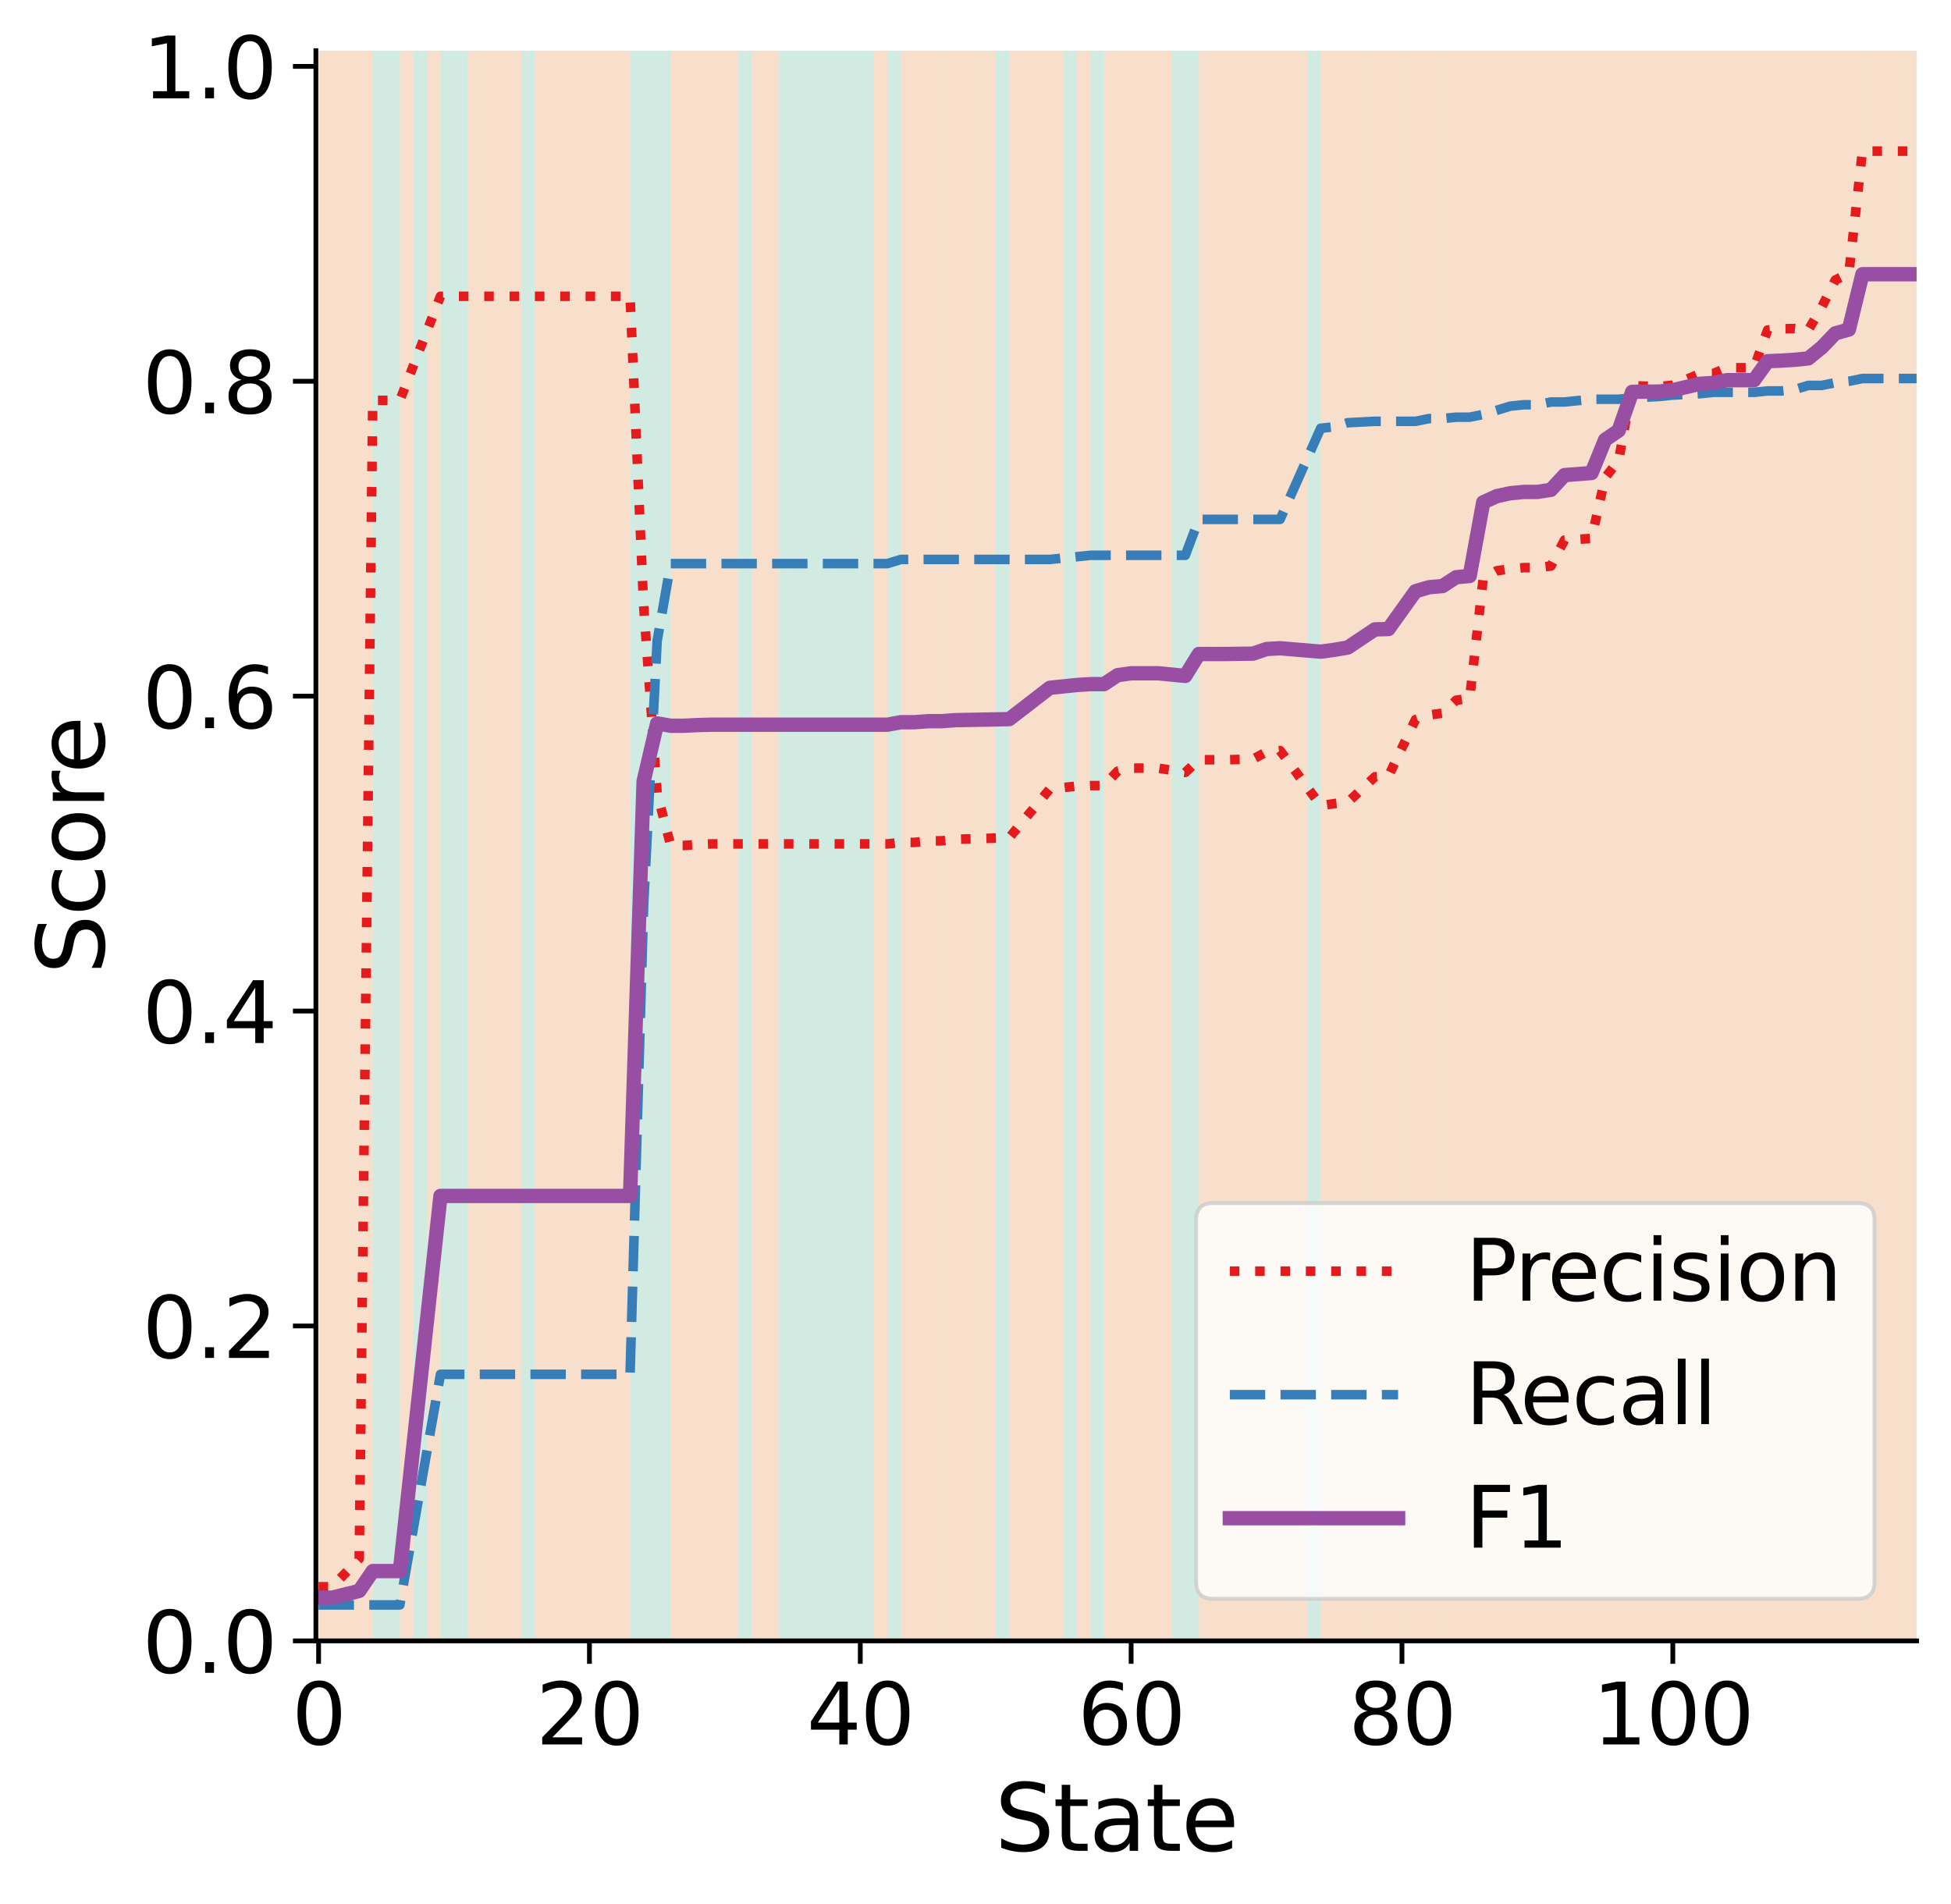 <?xml version="1.0" encoding="utf-8" standalone="no"?>
<!DOCTYPE svg PUBLIC "-//W3C//DTD SVG 1.1//EN"
  "http://www.w3.org/Graphics/SVG/1.1/DTD/svg11.dtd">
<svg xmlns:xlink="http://www.w3.org/1999/xlink" width="408.072pt" height="398.349pt" viewBox="0 0 408.072 398.349" xmlns="http://www.w3.org/2000/svg" version="1.1">
 <defs>
  <style type="text/css">*{stroke-linejoin: round; stroke-linecap: butt}</style>
 </defs>
 <g id="figure_1">
  <g id="patch_1">
   <path d="M 0 398.349 
L 408.072 398.349 
L 408.072 0 
L 0 0 
z
" style="fill: #ffffff"/>
  </g>
  <g id="axes_1">
   <g id="patch_2">
    <path d="M 66.072 343.233 
L 400.872 343.233 
L 400.872 10.593 
L 66.072 10.593 
z
" style="fill: #ffffff"/>
   </g>
   <g id="PolyCollection_1"/>
   <g id="PolyCollection_2"/>
   <g id="PolyCollection_3"/>
   <g id="PolyCollection_4">
    <defs>
     <path id="m09a85f08b9" d="M 66.638 -387.755 
L 66.638 -55.115 
L 69.47 -55.115 
L 69.47 -387.755 
L 69.47 -387.755 
L 66.638 -387.755 
z
"/>
    </defs>
    <g clip-path="url(#p80ca85ae00)">
     <use xlink:href="#m09a85f08b9" x="0" y="398.349" style="fill: #d95f02; fill-opacity: 0.2"/>
    </g>
   </g>
   <g id="PolyCollection_5">
    <defs>
     <path id="mddf40f4b5b" d="M 69.47 -387.755 
L 69.47 -55.115 
L 72.303 -55.115 
L 72.303 -387.755 
L 72.303 -387.755 
L 69.47 -387.755 
z
"/>
    </defs>
    <g clip-path="url(#p80ca85ae00)">
     <use xlink:href="#mddf40f4b5b" x="0" y="398.349" style="fill: #d95f02; fill-opacity: 0.2"/>
    </g>
   </g>
   <g id="PolyCollection_6">
    <defs>
     <path id="m4d8cb14765" d="M 72.303 -387.755 
L 72.303 -55.115 
L 75.135 -55.115 
L 75.135 -387.755 
L 75.135 -387.755 
L 72.303 -387.755 
z
"/>
    </defs>
    <g clip-path="url(#p80ca85ae00)">
     <use xlink:href="#m4d8cb14765" x="0" y="398.349" style="fill: #d95f02; fill-opacity: 0.2"/>
    </g>
   </g>
   <g id="PolyCollection_7">
    <defs>
     <path id="m9818e872a9" d="M 75.135 -387.755 
L 75.135 -55.115 
L 77.968 -55.115 
L 77.968 -387.755 
L 77.968 -387.755 
L 75.135 -387.755 
z
"/>
    </defs>
    <g clip-path="url(#p80ca85ae00)">
     <use xlink:href="#m9818e872a9" x="0" y="398.349" style="fill: #d95f02; fill-opacity: 0.2"/>
    </g>
   </g>
   <g id="PolyCollection_8">
    <defs>
     <path id="mbbe1197442" d="M 77.968 -387.755 
L 77.968 -55.115 
L 80.8 -55.115 
L 80.8 -387.755 
L 80.8 -387.755 
L 77.968 -387.755 
z
"/>
    </defs>
    <g clip-path="url(#p80ca85ae00)">
     <use xlink:href="#mbbe1197442" x="0" y="398.349" style="fill: #1b9e77; fill-opacity: 0.2"/>
    </g>
   </g>
   <g id="PolyCollection_9">
    <defs>
     <path id="m7ee5ca10d8" d="M 80.8 -387.755 
L 80.8 -55.115 
L 83.633 -55.115 
L 83.633 -387.755 
L 83.633 -387.755 
L 80.8 -387.755 
z
"/>
    </defs>
    <g clip-path="url(#p80ca85ae00)">
     <use xlink:href="#m7ee5ca10d8" x="0" y="398.349" style="fill: #1b9e77; fill-opacity: 0.2"/>
    </g>
   </g>
   <g id="PolyCollection_10">
    <defs>
     <path id="mfcf5418fae" d="M 83.633 -387.755 
L 83.633 -55.115 
L 86.465 -55.115 
L 86.465 -387.755 
L 86.465 -387.755 
L 83.633 -387.755 
z
"/>
    </defs>
    <g clip-path="url(#p80ca85ae00)">
     <use xlink:href="#mfcf5418fae" x="0" y="398.349" style="fill: #d95f02; fill-opacity: 0.2"/>
    </g>
   </g>
   <g id="PolyCollection_11">
    <defs>
     <path id="m94fa475782" d="M 86.465 -387.755 
L 86.465 -55.115 
L 89.298 -55.115 
L 89.298 -387.755 
L 89.298 -387.755 
L 86.465 -387.755 
z
"/>
    </defs>
    <g clip-path="url(#p80ca85ae00)">
     <use xlink:href="#m94fa475782" x="0" y="398.349" style="fill: #1b9e77; fill-opacity: 0.2"/>
    </g>
   </g>
   <g id="PolyCollection_12">
    <defs>
     <path id="m422453d77c" d="M 89.298 -387.755 
L 89.298 -55.115 
L 92.13 -55.115 
L 92.13 -387.755 
L 92.13 -387.755 
L 89.298 -387.755 
z
"/>
    </defs>
    <g clip-path="url(#p80ca85ae00)">
     <use xlink:href="#m422453d77c" x="0" y="398.349" style="fill: #d95f02; fill-opacity: 0.2"/>
    </g>
   </g>
   <g id="PolyCollection_13">
    <defs>
     <path id="ma3e02505a4" d="M 92.13 -387.755 
L 92.13 -55.115 
L 94.963 -55.115 
L 94.963 -387.755 
L 94.963 -387.755 
L 92.13 -387.755 
z
"/>
    </defs>
    <g clip-path="url(#p80ca85ae00)">
     <use xlink:href="#ma3e02505a4" x="0" y="398.349" style="fill: #1b9e77; fill-opacity: 0.2"/>
    </g>
   </g>
   <g id="PolyCollection_14">
    <defs>
     <path id="m56f0ab3aa2" d="M 94.963 -387.755 
L 94.963 -55.115 
L 97.795 -55.115 
L 97.795 -387.755 
L 97.795 -387.755 
L 94.963 -387.755 
z
"/>
    </defs>
    <g clip-path="url(#p80ca85ae00)">
     <use xlink:href="#m56f0ab3aa2" x="0" y="398.349" style="fill: #1b9e77; fill-opacity: 0.2"/>
    </g>
   </g>
   <g id="PolyCollection_15">
    <defs>
     <path id="m0c675ea182" d="M 97.795 -387.755 
L 97.795 -55.115 
L 100.628 -55.115 
L 100.628 -387.755 
L 100.628 -387.755 
L 97.795 -387.755 
z
"/>
    </defs>
    <g clip-path="url(#p80ca85ae00)">
     <use xlink:href="#m0c675ea182" x="0" y="398.349" style="fill: #d95f02; fill-opacity: 0.2"/>
    </g>
   </g>
   <g id="PolyCollection_16">
    <defs>
     <path id="mc34985f6b7" d="M 100.628 -387.755 
L 100.628 -55.115 
L 103.46 -55.115 
L 103.46 -387.755 
L 103.46 -387.755 
L 100.628 -387.755 
z
"/>
    </defs>
    <g clip-path="url(#p80ca85ae00)">
     <use xlink:href="#mc34985f6b7" x="0" y="398.349" style="fill: #d95f02; fill-opacity: 0.2"/>
    </g>
   </g>
   <g id="PolyCollection_17">
    <defs>
     <path id="m70953910ab" d="M 103.46 -387.755 
L 103.46 -55.115 
L 106.293 -55.115 
L 106.293 -387.755 
L 106.293 -387.755 
L 103.46 -387.755 
z
"/>
    </defs>
    <g clip-path="url(#p80ca85ae00)">
     <use xlink:href="#m70953910ab" x="0" y="398.349" style="fill: #d95f02; fill-opacity: 0.2"/>
    </g>
   </g>
   <g id="PolyCollection_18">
    <defs>
     <path id="m5c69a2baf0" d="M 106.293 -387.755 
L 106.293 -55.115 
L 109.125 -55.115 
L 109.125 -387.755 
L 109.125 -387.755 
L 106.293 -387.755 
z
"/>
    </defs>
    <g clip-path="url(#p80ca85ae00)">
     <use xlink:href="#m5c69a2baf0" x="0" y="398.349" style="fill: #d95f02; fill-opacity: 0.2"/>
    </g>
   </g>
   <g id="PolyCollection_19">
    <defs>
     <path id="m20767164ba" d="M 109.125 -387.755 
L 109.125 -55.115 
L 111.958 -55.115 
L 111.958 -387.755 
L 111.958 -387.755 
L 109.125 -387.755 
z
"/>
    </defs>
    <g clip-path="url(#p80ca85ae00)">
     <use xlink:href="#m20767164ba" x="0" y="398.349" style="fill: #1b9e77; fill-opacity: 0.2"/>
    </g>
   </g>
   <g id="PolyCollection_20">
    <defs>
     <path id="mbd52716295" d="M 111.958 -387.755 
L 111.958 -55.115 
L 114.79 -55.115 
L 114.79 -387.755 
L 114.79 -387.755 
L 111.958 -387.755 
z
"/>
    </defs>
    <g clip-path="url(#p80ca85ae00)">
     <use xlink:href="#mbd52716295" x="0" y="398.349" style="fill: #d95f02; fill-opacity: 0.2"/>
    </g>
   </g>
   <g id="PolyCollection_21">
    <defs>
     <path id="mdcc784b64c" d="M 114.79 -387.755 
L 114.79 -55.115 
L 117.623 -55.115 
L 117.623 -387.755 
L 117.623 -387.755 
L 114.79 -387.755 
z
"/>
    </defs>
    <g clip-path="url(#p80ca85ae00)">
     <use xlink:href="#mdcc784b64c" x="0" y="398.349" style="fill: #d95f02; fill-opacity: 0.2"/>
    </g>
   </g>
   <g id="PolyCollection_22">
    <defs>
     <path id="me1e689fa90" d="M 117.623 -387.755 
L 117.623 -55.115 
L 120.455 -55.115 
L 120.455 -387.755 
L 120.455 -387.755 
L 117.623 -387.755 
z
"/>
    </defs>
    <g clip-path="url(#p80ca85ae00)">
     <use xlink:href="#me1e689fa90" x="0" y="398.349" style="fill: #d95f02; fill-opacity: 0.2"/>
    </g>
   </g>
   <g id="PolyCollection_23">
    <defs>
     <path id="mb1d87c2b68" d="M 120.455 -387.755 
L 120.455 -55.115 
L 123.288 -55.115 
L 123.288 -387.755 
L 123.288 -387.755 
L 120.455 -387.755 
z
"/>
    </defs>
    <g clip-path="url(#p80ca85ae00)">
     <use xlink:href="#mb1d87c2b68" x="0" y="398.349" style="fill: #d95f02; fill-opacity: 0.2"/>
    </g>
   </g>
   <g id="PolyCollection_24">
    <defs>
     <path id="m9f3192e32d" d="M 123.288 -387.755 
L 123.288 -55.115 
L 126.12 -55.115 
L 126.12 -387.755 
L 126.12 -387.755 
L 123.288 -387.755 
z
"/>
    </defs>
    <g clip-path="url(#p80ca85ae00)">
     <use xlink:href="#m9f3192e32d" x="0" y="398.349" style="fill: #d95f02; fill-opacity: 0.2"/>
    </g>
   </g>
   <g id="PolyCollection_25">
    <defs>
     <path id="mc52408c999" d="M 126.12 -387.755 
L 126.12 -55.115 
L 128.953 -55.115 
L 128.953 -387.755 
L 128.953 -387.755 
L 126.12 -387.755 
z
"/>
    </defs>
    <g clip-path="url(#p80ca85ae00)">
     <use xlink:href="#mc52408c999" x="0" y="398.349" style="fill: #d95f02; fill-opacity: 0.2"/>
    </g>
   </g>
   <g id="PolyCollection_26">
    <defs>
     <path id="m0efd0b628b" d="M 128.953 -387.755 
L 128.953 -55.115 
L 131.785 -55.115 
L 131.785 -387.755 
L 131.785 -387.755 
L 128.953 -387.755 
z
"/>
    </defs>
    <g clip-path="url(#p80ca85ae00)">
     <use xlink:href="#m0efd0b628b" x="0" y="398.349" style="fill: #d95f02; fill-opacity: 0.2"/>
    </g>
   </g>
   <g id="PolyCollection_27">
    <defs>
     <path id="maee0a54021" d="M 131.785 -387.755 
L 131.785 -55.115 
L 134.618 -55.115 
L 134.618 -387.755 
L 134.618 -387.755 
L 131.785 -387.755 
z
"/>
    </defs>
    <g clip-path="url(#p80ca85ae00)">
     <use xlink:href="#maee0a54021" x="0" y="398.349" style="fill: #1b9e77; fill-opacity: 0.2"/>
    </g>
   </g>
   <g id="PolyCollection_28">
    <defs>
     <path id="m32222904b8" d="M 134.618 -387.755 
L 134.618 -55.115 
L 137.45 -55.115 
L 137.45 -387.755 
L 137.45 -387.755 
L 134.618 -387.755 
z
"/>
    </defs>
    <g clip-path="url(#p80ca85ae00)">
     <use xlink:href="#m32222904b8" x="0" y="398.349" style="fill: #1b9e77; fill-opacity: 0.2"/>
    </g>
   </g>
   <g id="PolyCollection_29">
    <defs>
     <path id="mddb7240ab8" d="M 137.45 -387.755 
L 137.45 -55.115 
L 140.283 -55.115 
L 140.283 -387.755 
L 140.283 -387.755 
L 137.45 -387.755 
z
"/>
    </defs>
    <g clip-path="url(#p80ca85ae00)">
     <use xlink:href="#mddb7240ab8" x="0" y="398.349" style="fill: #1b9e77; fill-opacity: 0.2"/>
    </g>
   </g>
   <g id="PolyCollection_30">
    <defs>
     <path id="m3898864f1d" d="M 140.283 -387.755 
L 140.283 -55.115 
L 143.115 -55.115 
L 143.115 -387.755 
L 143.115 -387.755 
L 140.283 -387.755 
z
"/>
    </defs>
    <g clip-path="url(#p80ca85ae00)">
     <use xlink:href="#m3898864f1d" x="0" y="398.349" style="fill: #d95f02; fill-opacity: 0.2"/>
    </g>
   </g>
   <g id="PolyCollection_31">
    <defs>
     <path id="m853aab845b" d="M 143.115 -387.755 
L 143.115 -55.115 
L 145.948 -55.115 
L 145.948 -387.755 
L 145.948 -387.755 
L 143.115 -387.755 
z
"/>
    </defs>
    <g clip-path="url(#p80ca85ae00)">
     <use xlink:href="#m853aab845b" x="0" y="398.349" style="fill: #d95f02; fill-opacity: 0.2"/>
    </g>
   </g>
   <g id="PolyCollection_32">
    <defs>
     <path id="mef2fe1d9c9" d="M 145.948 -387.755 
L 145.948 -55.115 
L 148.78 -55.115 
L 148.78 -387.755 
L 148.78 -387.755 
L 145.948 -387.755 
z
"/>
    </defs>
    <g clip-path="url(#p80ca85ae00)">
     <use xlink:href="#mef2fe1d9c9" x="0" y="398.349" style="fill: #d95f02; fill-opacity: 0.2"/>
    </g>
   </g>
   <g id="PolyCollection_33">
    <defs>
     <path id="md1c3e19c7f" d="M 148.78 -387.755 
L 148.78 -55.115 
L 151.613 -55.115 
L 151.613 -387.755 
L 151.613 -387.755 
L 148.78 -387.755 
z
"/>
    </defs>
    <g clip-path="url(#p80ca85ae00)">
     <use xlink:href="#md1c3e19c7f" x="0" y="398.349" style="fill: #d95f02; fill-opacity: 0.2"/>
    </g>
   </g>
   <g id="PolyCollection_34">
    <defs>
     <path id="m348bfa57dc" d="M 151.613 -387.755 
L 151.613 -55.115 
L 154.445 -55.115 
L 154.445 -387.755 
L 154.445 -387.755 
L 151.613 -387.755 
z
"/>
    </defs>
    <g clip-path="url(#p80ca85ae00)">
     <use xlink:href="#m348bfa57dc" x="0" y="398.349" style="fill: #d95f02; fill-opacity: 0.2"/>
    </g>
   </g>
   <g id="PolyCollection_35">
    <defs>
     <path id="me79f8b3edf" d="M 154.445 -387.755 
L 154.445 -55.115 
L 157.278 -55.115 
L 157.278 -387.755 
L 157.278 -387.755 
L 154.445 -387.755 
z
"/>
    </defs>
    <g clip-path="url(#p80ca85ae00)">
     <use xlink:href="#me79f8b3edf" x="0" y="398.349" style="fill: #1b9e77; fill-opacity: 0.2"/>
    </g>
   </g>
   <g id="PolyCollection_36">
    <defs>
     <path id="me4823f24ef" d="M 157.278 -387.755 
L 157.278 -55.115 
L 160.11 -55.115 
L 160.11 -387.755 
L 160.11 -387.755 
L 157.278 -387.755 
z
"/>
    </defs>
    <g clip-path="url(#p80ca85ae00)">
     <use xlink:href="#me4823f24ef" x="0" y="398.349" style="fill: #d95f02; fill-opacity: 0.2"/>
    </g>
   </g>
   <g id="PolyCollection_37">
    <defs>
     <path id="m5d4282ca4a" d="M 160.11 -387.755 
L 160.11 -55.115 
L 162.943 -55.115 
L 162.943 -387.755 
L 162.943 -387.755 
L 160.11 -387.755 
z
"/>
    </defs>
    <g clip-path="url(#p80ca85ae00)">
     <use xlink:href="#m5d4282ca4a" x="0" y="398.349" style="fill: #d95f02; fill-opacity: 0.2"/>
    </g>
   </g>
   <g id="PolyCollection_38">
    <defs>
     <path id="mf07b89a450" d="M 162.943 -387.755 
L 162.943 -55.115 
L 165.775 -55.115 
L 165.775 -387.755 
L 165.775 -387.755 
L 162.943 -387.755 
z
"/>
    </defs>
    <g clip-path="url(#p80ca85ae00)">
     <use xlink:href="#mf07b89a450" x="0" y="398.349" style="fill: #1b9e77; fill-opacity: 0.2"/>
    </g>
   </g>
   <g id="PolyCollection_39">
    <defs>
     <path id="mc75a8c3403" d="M 165.775 -387.755 
L 165.775 -55.115 
L 168.608 -55.115 
L 168.608 -387.755 
L 168.608 -387.755 
L 165.775 -387.755 
z
"/>
    </defs>
    <g clip-path="url(#p80ca85ae00)">
     <use xlink:href="#mc75a8c3403" x="0" y="398.349" style="fill: #1b9e77; fill-opacity: 0.2"/>
    </g>
   </g>
   <g id="PolyCollection_40">
    <defs>
     <path id="m7d9ec6a428" d="M 168.608 -387.755 
L 168.608 -55.115 
L 171.44 -55.115 
L 171.44 -387.755 
L 171.44 -387.755 
L 168.608 -387.755 
z
"/>
    </defs>
    <g clip-path="url(#p80ca85ae00)">
     <use xlink:href="#m7d9ec6a428" x="0" y="398.349" style="fill: #1b9e77; fill-opacity: 0.2"/>
    </g>
   </g>
   <g id="PolyCollection_41">
    <defs>
     <path id="m8246d90998" d="M 171.44 -387.755 
L 171.44 -55.115 
L 174.273 -55.115 
L 174.273 -387.755 
L 174.273 -387.755 
L 171.44 -387.755 
z
"/>
    </defs>
    <g clip-path="url(#p80ca85ae00)">
     <use xlink:href="#m8246d90998" x="0" y="398.349" style="fill: #1b9e77; fill-opacity: 0.2"/>
    </g>
   </g>
   <g id="PolyCollection_42">
    <defs>
     <path id="m97747112d4" d="M 174.273 -387.755 
L 174.273 -55.115 
L 177.105 -55.115 
L 177.105 -387.755 
L 177.105 -387.755 
L 174.273 -387.755 
z
"/>
    </defs>
    <g clip-path="url(#p80ca85ae00)">
     <use xlink:href="#m97747112d4" x="0" y="398.349" style="fill: #1b9e77; fill-opacity: 0.2"/>
    </g>
   </g>
   <g id="PolyCollection_43">
    <defs>
     <path id="mdda270a37f" d="M 177.105 -387.755 
L 177.105 -55.115 
L 179.937 -55.115 
L 179.937 -387.755 
L 179.937 -387.755 
L 177.105 -387.755 
z
"/>
    </defs>
    <g clip-path="url(#p80ca85ae00)">
     <use xlink:href="#mdda270a37f" x="0" y="398.349" style="fill: #1b9e77; fill-opacity: 0.2"/>
    </g>
   </g>
   <g id="PolyCollection_44">
    <defs>
     <path id="m420a089530" d="M 179.937 -387.755 
L 179.937 -55.115 
L 182.77 -55.115 
L 182.77 -387.755 
L 182.77 -387.755 
L 179.937 -387.755 
z
"/>
    </defs>
    <g clip-path="url(#p80ca85ae00)">
     <use xlink:href="#m420a089530" x="0" y="398.349" style="fill: #1b9e77; fill-opacity: 0.2"/>
    </g>
   </g>
   <g id="PolyCollection_45">
    <defs>
     <path id="m4b68941bdd" d="M 182.77 -387.755 
L 182.77 -55.115 
L 185.602 -55.115 
L 185.602 -387.755 
L 185.602 -387.755 
L 182.77 -387.755 
z
"/>
    </defs>
    <g clip-path="url(#p80ca85ae00)">
     <use xlink:href="#m4b68941bdd" x="0" y="398.349" style="fill: #d95f02; fill-opacity: 0.2"/>
    </g>
   </g>
   <g id="PolyCollection_46">
    <defs>
     <path id="ma910b40b27" d="M 185.602 -387.755 
L 185.602 -55.115 
L 188.435 -55.115 
L 188.435 -387.755 
L 188.435 -387.755 
L 185.602 -387.755 
z
"/>
    </defs>
    <g clip-path="url(#p80ca85ae00)">
     <use xlink:href="#ma910b40b27" x="0" y="398.349" style="fill: #1b9e77; fill-opacity: 0.2"/>
    </g>
   </g>
   <g id="PolyCollection_47">
    <defs>
     <path id="m6edff1b2d6" d="M 188.435 -387.755 
L 188.435 -55.115 
L 191.267 -55.115 
L 191.267 -387.755 
L 191.267 -387.755 
L 188.435 -387.755 
z
"/>
    </defs>
    <g clip-path="url(#p80ca85ae00)">
     <use xlink:href="#m6edff1b2d6" x="0" y="398.349" style="fill: #d95f02; fill-opacity: 0.2"/>
    </g>
   </g>
   <g id="PolyCollection_48">
    <defs>
     <path id="m6c2c026aa7" d="M 191.267 -387.755 
L 191.267 -55.115 
L 194.1 -55.115 
L 194.1 -387.755 
L 194.1 -387.755 
L 191.267 -387.755 
z
"/>
    </defs>
    <g clip-path="url(#p80ca85ae00)">
     <use xlink:href="#m6c2c026aa7" x="0" y="398.349" style="fill: #d95f02; fill-opacity: 0.2"/>
    </g>
   </g>
   <g id="PolyCollection_49">
    <defs>
     <path id="m0f439be777" d="M 194.1 -387.755 
L 194.1 -55.115 
L 196.932 -55.115 
L 196.932 -387.755 
L 196.932 -387.755 
L 194.1 -387.755 
z
"/>
    </defs>
    <g clip-path="url(#p80ca85ae00)">
     <use xlink:href="#m0f439be777" x="0" y="398.349" style="fill: #d95f02; fill-opacity: 0.2"/>
    </g>
   </g>
   <g id="PolyCollection_50">
    <defs>
     <path id="m8666bcc9c7" d="M 196.932 -387.755 
L 196.932 -55.115 
L 199.765 -55.115 
L 199.765 -387.755 
L 199.765 -387.755 
L 196.932 -387.755 
z
"/>
    </defs>
    <g clip-path="url(#p80ca85ae00)">
     <use xlink:href="#m8666bcc9c7" x="0" y="398.349" style="fill: #d95f02; fill-opacity: 0.2"/>
    </g>
   </g>
   <g id="PolyCollection_51">
    <defs>
     <path id="m1922b625cc" d="M 199.765 -387.755 
L 199.765 -55.115 
L 202.597 -55.115 
L 202.597 -387.755 
L 202.597 -387.755 
L 199.765 -387.755 
z
"/>
    </defs>
    <g clip-path="url(#p80ca85ae00)">
     <use xlink:href="#m1922b625cc" x="0" y="398.349" style="fill: #d95f02; fill-opacity: 0.2"/>
    </g>
   </g>
   <g id="PolyCollection_52">
    <defs>
     <path id="m6f46a75b63" d="M 202.597 -387.755 
L 202.597 -55.115 
L 205.43 -55.115 
L 205.43 -387.755 
L 205.43 -387.755 
L 202.597 -387.755 
z
"/>
    </defs>
    <g clip-path="url(#p80ca85ae00)">
     <use xlink:href="#m6f46a75b63" x="0" y="398.349" style="fill: #d95f02; fill-opacity: 0.2"/>
    </g>
   </g>
   <g id="PolyCollection_53">
    <defs>
     <path id="m7947b86bf8" d="M 205.43 -387.755 
L 205.43 -55.115 
L 208.262 -55.115 
L 208.262 -387.755 
L 208.262 -387.755 
L 205.43 -387.755 
z
"/>
    </defs>
    <g clip-path="url(#p80ca85ae00)">
     <use xlink:href="#m7947b86bf8" x="0" y="398.349" style="fill: #d95f02; fill-opacity: 0.2"/>
    </g>
   </g>
   <g id="PolyCollection_54">
    <defs>
     <path id="mb33b96b34f" d="M 208.262 -387.755 
L 208.262 -55.115 
L 211.095 -55.115 
L 211.095 -387.755 
L 211.095 -387.755 
L 208.262 -387.755 
z
"/>
    </defs>
    <g clip-path="url(#p80ca85ae00)">
     <use xlink:href="#mb33b96b34f" x="0" y="398.349" style="fill: #1b9e77; fill-opacity: 0.2"/>
    </g>
   </g>
   <g id="PolyCollection_55">
    <defs>
     <path id="md14b35568b" d="M 211.095 -387.755 
L 211.095 -55.115 
L 213.927 -55.115 
L 213.927 -387.755 
L 213.927 -387.755 
L 211.095 -387.755 
z
"/>
    </defs>
    <g clip-path="url(#p80ca85ae00)">
     <use xlink:href="#md14b35568b" x="0" y="398.349" style="fill: #d95f02; fill-opacity: 0.2"/>
    </g>
   </g>
   <g id="PolyCollection_56">
    <defs>
     <path id="m58935e50d6" d="M 213.927 -387.755 
L 213.927 -55.115 
L 216.76 -55.115 
L 216.76 -387.755 
L 216.76 -387.755 
L 213.927 -387.755 
z
"/>
    </defs>
    <g clip-path="url(#p80ca85ae00)">
     <use xlink:href="#m58935e50d6" x="0" y="398.349" style="fill: #d95f02; fill-opacity: 0.2"/>
    </g>
   </g>
   <g id="PolyCollection_57">
    <defs>
     <path id="m24200aa21c" d="M 216.76 -387.755 
L 216.76 -55.115 
L 219.592 -55.115 
L 219.592 -387.755 
L 219.592 -387.755 
L 216.76 -387.755 
z
"/>
    </defs>
    <g clip-path="url(#p80ca85ae00)">
     <use xlink:href="#m24200aa21c" x="0" y="398.349" style="fill: #d95f02; fill-opacity: 0.2"/>
    </g>
   </g>
   <g id="PolyCollection_58">
    <defs>
     <path id="ma12c64b783" d="M 219.592 -387.755 
L 219.592 -55.115 
L 222.425 -55.115 
L 222.425 -387.755 
L 222.425 -387.755 
L 219.592 -387.755 
z
"/>
    </defs>
    <g clip-path="url(#p80ca85ae00)">
     <use xlink:href="#ma12c64b783" x="0" y="398.349" style="fill: #d95f02; fill-opacity: 0.2"/>
    </g>
   </g>
   <g id="PolyCollection_59">
    <defs>
     <path id="m49e9e77ed2" d="M 222.425 -387.755 
L 222.425 -55.115 
L 225.257 -55.115 
L 225.257 -387.755 
L 225.257 -387.755 
L 222.425 -387.755 
z
"/>
    </defs>
    <g clip-path="url(#p80ca85ae00)">
     <use xlink:href="#m49e9e77ed2" x="0" y="398.349" style="fill: #1b9e77; fill-opacity: 0.2"/>
    </g>
   </g>
   <g id="PolyCollection_60">
    <defs>
     <path id="mba1a709d55" d="M 225.257 -387.755 
L 225.257 -55.115 
L 228.09 -55.115 
L 228.09 -387.755 
L 228.09 -387.755 
L 225.257 -387.755 
z
"/>
    </defs>
    <g clip-path="url(#p80ca85ae00)">
     <use xlink:href="#mba1a709d55" x="0" y="398.349" style="fill: #d95f02; fill-opacity: 0.2"/>
    </g>
   </g>
   <g id="PolyCollection_61">
    <defs>
     <path id="m398715626a" d="M 228.09 -387.755 
L 228.09 -55.115 
L 230.922 -55.115 
L 230.922 -387.755 
L 230.922 -387.755 
L 228.09 -387.755 
z
"/>
    </defs>
    <g clip-path="url(#p80ca85ae00)">
     <use xlink:href="#m398715626a" x="0" y="398.349" style="fill: #1b9e77; fill-opacity: 0.2"/>
    </g>
   </g>
   <g id="PolyCollection_62">
    <defs>
     <path id="m8e8b10ae62" d="M 230.922 -387.755 
L 230.922 -55.115 
L 233.755 -55.115 
L 233.755 -387.755 
L 233.755 -387.755 
L 230.922 -387.755 
z
"/>
    </defs>
    <g clip-path="url(#p80ca85ae00)">
     <use xlink:href="#m8e8b10ae62" x="0" y="398.349" style="fill: #d95f02; fill-opacity: 0.2"/>
    </g>
   </g>
   <g id="PolyCollection_63">
    <defs>
     <path id="m4533eaae01" d="M 233.755 -387.755 
L 233.755 -55.115 
L 236.587 -55.115 
L 236.587 -387.755 
L 236.587 -387.755 
L 233.755 -387.755 
z
"/>
    </defs>
    <g clip-path="url(#p80ca85ae00)">
     <use xlink:href="#m4533eaae01" x="0" y="398.349" style="fill: #d95f02; fill-opacity: 0.2"/>
    </g>
   </g>
   <g id="PolyCollection_64">
    <defs>
     <path id="mdc4d5bb6e7" d="M 236.587 -387.755 
L 236.587 -55.115 
L 239.42 -55.115 
L 239.42 -387.755 
L 239.42 -387.755 
L 236.587 -387.755 
z
"/>
    </defs>
    <g clip-path="url(#p80ca85ae00)">
     <use xlink:href="#mdc4d5bb6e7" x="0" y="398.349" style="fill: #d95f02; fill-opacity: 0.2"/>
    </g>
   </g>
   <g id="PolyCollection_65">
    <defs>
     <path id="m14810a369f" d="M 239.42 -387.755 
L 239.42 -55.115 
L 242.252 -55.115 
L 242.252 -387.755 
L 242.252 -387.755 
L 239.42 -387.755 
z
"/>
    </defs>
    <g clip-path="url(#p80ca85ae00)">
     <use xlink:href="#m14810a369f" x="0" y="398.349" style="fill: #d95f02; fill-opacity: 0.2"/>
    </g>
   </g>
   <g id="PolyCollection_66">
    <defs>
     <path id="mda96ab14f8" d="M 242.252 -387.755 
L 242.252 -55.115 
L 245.085 -55.115 
L 245.085 -387.755 
L 245.085 -387.755 
L 242.252 -387.755 
z
"/>
    </defs>
    <g clip-path="url(#p80ca85ae00)">
     <use xlink:href="#mda96ab14f8" x="0" y="398.349" style="fill: #d95f02; fill-opacity: 0.2"/>
    </g>
   </g>
   <g id="PolyCollection_67">
    <defs>
     <path id="m7f181ee53e" d="M 245.085 -387.755 
L 245.085 -55.115 
L 247.917 -55.115 
L 247.917 -387.755 
L 247.917 -387.755 
L 245.085 -387.755 
z
"/>
    </defs>
    <g clip-path="url(#p80ca85ae00)">
     <use xlink:href="#m7f181ee53e" x="0" y="398.349" style="fill: #1b9e77; fill-opacity: 0.2"/>
    </g>
   </g>
   <g id="PolyCollection_68">
    <defs>
     <path id="m7766f99eda" d="M 247.917 -387.755 
L 247.917 -55.115 
L 250.75 -55.115 
L 250.75 -387.755 
L 250.75 -387.755 
L 247.917 -387.755 
z
"/>
    </defs>
    <g clip-path="url(#p80ca85ae00)">
     <use xlink:href="#m7766f99eda" x="0" y="398.349" style="fill: #1b9e77; fill-opacity: 0.2"/>
    </g>
   </g>
   <g id="PolyCollection_69">
    <defs>
     <path id="mb61d133685" d="M 250.75 -387.755 
L 250.75 -55.115 
L 253.582 -55.115 
L 253.582 -387.755 
L 253.582 -387.755 
L 250.75 -387.755 
z
"/>
    </defs>
    <g clip-path="url(#p80ca85ae00)">
     <use xlink:href="#mb61d133685" x="0" y="398.349" style="fill: #d95f02; fill-opacity: 0.2"/>
    </g>
   </g>
   <g id="PolyCollection_70">
    <defs>
     <path id="m6f0095cae6" d="M 253.582 -387.755 
L 253.582 -55.115 
L 256.415 -55.115 
L 256.415 -387.755 
L 256.415 -387.755 
L 253.582 -387.755 
z
"/>
    </defs>
    <g clip-path="url(#p80ca85ae00)">
     <use xlink:href="#m6f0095cae6" x="0" y="398.349" style="fill: #d95f02; fill-opacity: 0.2"/>
    </g>
   </g>
   <g id="PolyCollection_71">
    <defs>
     <path id="me3ceeda931" d="M 256.415 -387.755 
L 256.415 -55.115 
L 259.247 -55.115 
L 259.247 -387.755 
L 259.247 -387.755 
L 256.415 -387.755 
z
"/>
    </defs>
    <g clip-path="url(#p80ca85ae00)">
     <use xlink:href="#me3ceeda931" x="0" y="398.349" style="fill: #d95f02; fill-opacity: 0.2"/>
    </g>
   </g>
   <g id="PolyCollection_72">
    <defs>
     <path id="me402d2ab24" d="M 259.247 -387.755 
L 259.247 -55.115 
L 262.08 -55.115 
L 262.08 -387.755 
L 262.08 -387.755 
L 259.247 -387.755 
z
"/>
    </defs>
    <g clip-path="url(#p80ca85ae00)">
     <use xlink:href="#me402d2ab24" x="0" y="398.349" style="fill: #d95f02; fill-opacity: 0.2"/>
    </g>
   </g>
   <g id="PolyCollection_73">
    <defs>
     <path id="me6f51c4173" d="M 262.08 -387.755 
L 262.08 -55.115 
L 264.912 -55.115 
L 264.912 -387.755 
L 264.912 -387.755 
L 262.08 -387.755 
z
"/>
    </defs>
    <g clip-path="url(#p80ca85ae00)">
     <use xlink:href="#me6f51c4173" x="0" y="398.349" style="fill: #d95f02; fill-opacity: 0.2"/>
    </g>
   </g>
   <g id="PolyCollection_74">
    <defs>
     <path id="m7a68e47f26" d="M 264.912 -387.755 
L 264.912 -55.115 
L 267.745 -55.115 
L 267.745 -387.755 
L 267.745 -387.755 
L 264.912 -387.755 
z
"/>
    </defs>
    <g clip-path="url(#p80ca85ae00)">
     <use xlink:href="#m7a68e47f26" x="0" y="398.349" style="fill: #d95f02; fill-opacity: 0.2"/>
    </g>
   </g>
   <g id="PolyCollection_75">
    <defs>
     <path id="m08f9314c3a" d="M 267.745 -387.755 
L 267.745 -55.115 
L 270.577 -55.115 
L 270.577 -387.755 
L 270.577 -387.755 
L 267.745 -387.755 
z
"/>
    </defs>
    <g clip-path="url(#p80ca85ae00)">
     <use xlink:href="#m08f9314c3a" x="0" y="398.349" style="fill: #d95f02; fill-opacity: 0.2"/>
    </g>
   </g>
   <g id="PolyCollection_76">
    <defs>
     <path id="m7187aa942e" d="M 270.577 -387.755 
L 270.577 -55.115 
L 273.41 -55.115 
L 273.41 -387.755 
L 273.41 -387.755 
L 270.577 -387.755 
z
"/>
    </defs>
    <g clip-path="url(#p80ca85ae00)">
     <use xlink:href="#m7187aa942e" x="0" y="398.349" style="fill: #d95f02; fill-opacity: 0.2"/>
    </g>
   </g>
   <g id="PolyCollection_77">
    <defs>
     <path id="m3773217eb8" d="M 273.41 -387.755 
L 273.41 -55.115 
L 276.242 -55.115 
L 276.242 -387.755 
L 276.242 -387.755 
L 273.41 -387.755 
z
"/>
    </defs>
    <g clip-path="url(#p80ca85ae00)">
     <use xlink:href="#m3773217eb8" x="0" y="398.349" style="fill: #1b9e77; fill-opacity: 0.2"/>
    </g>
   </g>
   <g id="PolyCollection_78">
    <defs>
     <path id="m6946ea0312" d="M 276.242 -387.755 
L 276.242 -55.115 
L 279.075 -55.115 
L 279.075 -387.755 
L 279.075 -387.755 
L 276.242 -387.755 
z
"/>
    </defs>
    <g clip-path="url(#p80ca85ae00)">
     <use xlink:href="#m6946ea0312" x="0" y="398.349" style="fill: #d95f02; fill-opacity: 0.2"/>
    </g>
   </g>
   <g id="PolyCollection_79">
    <defs>
     <path id="m69ba0b855f" d="M 279.075 -387.755 
L 279.075 -55.115 
L 281.907 -55.115 
L 281.907 -387.755 
L 281.907 -387.755 
L 279.075 -387.755 
z
"/>
    </defs>
    <g clip-path="url(#p80ca85ae00)">
     <use xlink:href="#m69ba0b855f" x="0" y="398.349" style="fill: #d95f02; fill-opacity: 0.2"/>
    </g>
   </g>
   <g id="PolyCollection_80">
    <defs>
     <path id="md806df48c9" d="M 281.907 -387.755 
L 281.907 -55.115 
L 284.74 -55.115 
L 284.74 -387.755 
L 284.74 -387.755 
L 281.907 -387.755 
z
"/>
    </defs>
    <g clip-path="url(#p80ca85ae00)">
     <use xlink:href="#md806df48c9" x="0" y="398.349" style="fill: #d95f02; fill-opacity: 0.2"/>
    </g>
   </g>
   <g id="PolyCollection_81">
    <defs>
     <path id="m885edca46b" d="M 284.74 -387.755 
L 284.74 -55.115 
L 287.572 -55.115 
L 287.572 -387.755 
L 287.572 -387.755 
L 284.74 -387.755 
z
"/>
    </defs>
    <g clip-path="url(#p80ca85ae00)">
     <use xlink:href="#m885edca46b" x="0" y="398.349" style="fill: #d95f02; fill-opacity: 0.2"/>
    </g>
   </g>
   <g id="PolyCollection_82">
    <defs>
     <path id="m1aab727b67" d="M 287.572 -387.755 
L 287.572 -55.115 
L 290.404 -55.115 
L 290.404 -387.755 
L 290.404 -387.755 
L 287.572 -387.755 
z
"/>
    </defs>
    <g clip-path="url(#p80ca85ae00)">
     <use xlink:href="#m1aab727b67" x="0" y="398.349" style="fill: #d95f02; fill-opacity: 0.2"/>
    </g>
   </g>
   <g id="PolyCollection_83">
    <defs>
     <path id="mbdbb7e10af" d="M 290.404 -387.755 
L 290.404 -55.115 
L 293.237 -55.115 
L 293.237 -387.755 
L 293.237 -387.755 
L 290.404 -387.755 
z
"/>
    </defs>
    <g clip-path="url(#p80ca85ae00)">
     <use xlink:href="#mbdbb7e10af" x="0" y="398.349" style="fill: #d95f02; fill-opacity: 0.2"/>
    </g>
   </g>
   <g id="PolyCollection_84">
    <defs>
     <path id="mc71f552229" d="M 293.237 -387.755 
L 293.237 -55.115 
L 296.069 -55.115 
L 296.069 -387.755 
L 296.069 -387.755 
L 293.237 -387.755 
z
"/>
    </defs>
    <g clip-path="url(#p80ca85ae00)">
     <use xlink:href="#mc71f552229" x="0" y="398.349" style="fill: #d95f02; fill-opacity: 0.2"/>
    </g>
   </g>
   <g id="PolyCollection_85">
    <defs>
     <path id="m715f9947a0" d="M 296.069 -387.755 
L 296.069 -55.115 
L 298.902 -55.115 
L 298.902 -387.755 
L 298.902 -387.755 
L 296.069 -387.755 
z
"/>
    </defs>
    <g clip-path="url(#p80ca85ae00)">
     <use xlink:href="#m715f9947a0" x="0" y="398.349" style="fill: #d95f02; fill-opacity: 0.2"/>
    </g>
   </g>
   <g id="PolyCollection_86">
    <defs>
     <path id="m6e3a78baf1" d="M 298.902 -387.755 
L 298.902 -55.115 
L 301.734 -55.115 
L 301.734 -387.755 
L 301.734 -387.755 
L 298.902 -387.755 
z
"/>
    </defs>
    <g clip-path="url(#p80ca85ae00)">
     <use xlink:href="#m6e3a78baf1" x="0" y="398.349" style="fill: #d95f02; fill-opacity: 0.2"/>
    </g>
   </g>
   <g id="PolyCollection_87">
    <defs>
     <path id="macc5730240" d="M 301.734 -387.755 
L 301.734 -55.115 
L 304.567 -55.115 
L 304.567 -387.755 
L 304.567 -387.755 
L 301.734 -387.755 
z
"/>
    </defs>
    <g clip-path="url(#p80ca85ae00)">
     <use xlink:href="#macc5730240" x="0" y="398.349" style="fill: #d95f02; fill-opacity: 0.2"/>
    </g>
   </g>
   <g id="PolyCollection_88">
    <defs>
     <path id="md0ab99bdae" d="M 304.567 -387.755 
L 304.567 -55.115 
L 307.399 -55.115 
L 307.399 -387.755 
L 307.399 -387.755 
L 304.567 -387.755 
z
"/>
    </defs>
    <g clip-path="url(#p80ca85ae00)">
     <use xlink:href="#md0ab99bdae" x="0" y="398.349" style="fill: #d95f02; fill-opacity: 0.2"/>
    </g>
   </g>
   <g id="PolyCollection_89">
    <defs>
     <path id="mc61ffb87a2" d="M 307.399 -387.755 
L 307.399 -55.115 
L 310.232 -55.115 
L 310.232 -387.755 
L 310.232 -387.755 
L 307.399 -387.755 
z
"/>
    </defs>
    <g clip-path="url(#p80ca85ae00)">
     <use xlink:href="#mc61ffb87a2" x="0" y="398.349" style="fill: #d95f02; fill-opacity: 0.2"/>
    </g>
   </g>
   <g id="PolyCollection_90">
    <defs>
     <path id="m829e5d13fe" d="M 310.232 -387.755 
L 310.232 -55.115 
L 313.064 -55.115 
L 313.064 -387.755 
L 313.064 -387.755 
L 310.232 -387.755 
z
"/>
    </defs>
    <g clip-path="url(#p80ca85ae00)">
     <use xlink:href="#m829e5d13fe" x="0" y="398.349" style="fill: #d95f02; fill-opacity: 0.2"/>
    </g>
   </g>
   <g id="PolyCollection_91">
    <defs>
     <path id="m25134b7498" d="M 313.064 -387.755 
L 313.064 -55.115 
L 315.897 -55.115 
L 315.897 -387.755 
L 315.897 -387.755 
L 313.064 -387.755 
z
"/>
    </defs>
    <g clip-path="url(#p80ca85ae00)">
     <use xlink:href="#m25134b7498" x="0" y="398.349" style="fill: #d95f02; fill-opacity: 0.2"/>
    </g>
   </g>
   <g id="PolyCollection_92">
    <defs>
     <path id="m156594889f" d="M 315.897 -387.755 
L 315.897 -55.115 
L 318.729 -55.115 
L 318.729 -387.755 
L 318.729 -387.755 
L 315.897 -387.755 
z
"/>
    </defs>
    <g clip-path="url(#p80ca85ae00)">
     <use xlink:href="#m156594889f" x="0" y="398.349" style="fill: #d95f02; fill-opacity: 0.2"/>
    </g>
   </g>
   <g id="PolyCollection_93">
    <defs>
     <path id="mb1c50aff9c" d="M 318.729 -387.755 
L 318.729 -55.115 
L 321.562 -55.115 
L 321.562 -387.755 
L 321.562 -387.755 
L 318.729 -387.755 
z
"/>
    </defs>
    <g clip-path="url(#p80ca85ae00)">
     <use xlink:href="#mb1c50aff9c" x="0" y="398.349" style="fill: #d95f02; fill-opacity: 0.2"/>
    </g>
   </g>
   <g id="PolyCollection_94">
    <defs>
     <path id="md4693a345b" d="M 321.562 -387.755 
L 321.562 -55.115 
L 324.394 -55.115 
L 324.394 -387.755 
L 324.394 -387.755 
L 321.562 -387.755 
z
"/>
    </defs>
    <g clip-path="url(#p80ca85ae00)">
     <use xlink:href="#md4693a345b" x="0" y="398.349" style="fill: #d95f02; fill-opacity: 0.2"/>
    </g>
   </g>
   <g id="PolyCollection_95">
    <defs>
     <path id="m66753f8f11" d="M 324.394 -387.755 
L 324.394 -55.115 
L 327.227 -55.115 
L 327.227 -387.755 
L 327.227 -387.755 
L 324.394 -387.755 
z
"/>
    </defs>
    <g clip-path="url(#p80ca85ae00)">
     <use xlink:href="#m66753f8f11" x="0" y="398.349" style="fill: #d95f02; fill-opacity: 0.2"/>
    </g>
   </g>
   <g id="PolyCollection_96">
    <defs>
     <path id="m00172113c4" d="M 327.227 -387.755 
L 327.227 -55.115 
L 330.059 -55.115 
L 330.059 -387.755 
L 330.059 -387.755 
L 327.227 -387.755 
z
"/>
    </defs>
    <g clip-path="url(#p80ca85ae00)">
     <use xlink:href="#m00172113c4" x="0" y="398.349" style="fill: #d95f02; fill-opacity: 0.2"/>
    </g>
   </g>
   <g id="PolyCollection_97">
    <defs>
     <path id="m3584735253" d="M 330.059 -387.755 
L 330.059 -55.115 
L 332.892 -55.115 
L 332.892 -387.755 
L 332.892 -387.755 
L 330.059 -387.755 
z
"/>
    </defs>
    <g clip-path="url(#p80ca85ae00)">
     <use xlink:href="#m3584735253" x="0" y="398.349" style="fill: #d95f02; fill-opacity: 0.2"/>
    </g>
   </g>
   <g id="PolyCollection_98">
    <defs>
     <path id="m9e1b19b221" d="M 332.892 -387.755 
L 332.892 -55.115 
L 335.724 -55.115 
L 335.724 -387.755 
L 335.724 -387.755 
L 332.892 -387.755 
z
"/>
    </defs>
    <g clip-path="url(#p80ca85ae00)">
     <use xlink:href="#m9e1b19b221" x="0" y="398.349" style="fill: #d95f02; fill-opacity: 0.2"/>
    </g>
   </g>
   <g id="PolyCollection_99">
    <defs>
     <path id="mbf0ec24d99" d="M 335.724 -387.755 
L 335.724 -55.115 
L 338.557 -55.115 
L 338.557 -387.755 
L 338.557 -387.755 
L 335.724 -387.755 
z
"/>
    </defs>
    <g clip-path="url(#p80ca85ae00)">
     <use xlink:href="#mbf0ec24d99" x="0" y="398.349" style="fill: #d95f02; fill-opacity: 0.2"/>
    </g>
   </g>
   <g id="PolyCollection_100">
    <defs>
     <path id="mde5dda6a5b" d="M 338.557 -387.755 
L 338.557 -55.115 
L 341.389 -55.115 
L 341.389 -387.755 
L 341.389 -387.755 
L 338.557 -387.755 
z
"/>
    </defs>
    <g clip-path="url(#p80ca85ae00)">
     <use xlink:href="#mde5dda6a5b" x="0" y="398.349" style="fill: #d95f02; fill-opacity: 0.2"/>
    </g>
   </g>
   <g id="PolyCollection_101">
    <defs>
     <path id="m04001b46f5" d="M 341.389 -387.755 
L 341.389 -55.115 
L 344.222 -55.115 
L 344.222 -387.755 
L 344.222 -387.755 
L 341.389 -387.755 
z
"/>
    </defs>
    <g clip-path="url(#p80ca85ae00)">
     <use xlink:href="#m04001b46f5" x="0" y="398.349" style="fill: #d95f02; fill-opacity: 0.2"/>
    </g>
   </g>
   <g id="PolyCollection_102">
    <defs>
     <path id="mfd234b5d91" d="M 344.222 -387.755 
L 344.222 -55.115 
L 347.054 -55.115 
L 347.054 -387.755 
L 347.054 -387.755 
L 344.222 -387.755 
z
"/>
    </defs>
    <g clip-path="url(#p80ca85ae00)">
     <use xlink:href="#mfd234b5d91" x="0" y="398.349" style="fill: #d95f02; fill-opacity: 0.2"/>
    </g>
   </g>
   <g id="PolyCollection_103">
    <defs>
     <path id="m162bab2c8a" d="M 347.054 -387.755 
L 347.054 -55.115 
L 349.887 -55.115 
L 349.887 -387.755 
L 349.887 -387.755 
L 347.054 -387.755 
z
"/>
    </defs>
    <g clip-path="url(#p80ca85ae00)">
     <use xlink:href="#m162bab2c8a" x="0" y="398.349" style="fill: #d95f02; fill-opacity: 0.2"/>
    </g>
   </g>
   <g id="PolyCollection_104">
    <defs>
     <path id="m57cd050d1d" d="M 349.887 -387.755 
L 349.887 -55.115 
L 352.719 -55.115 
L 352.719 -387.755 
L 352.719 -387.755 
L 349.887 -387.755 
z
"/>
    </defs>
    <g clip-path="url(#p80ca85ae00)">
     <use xlink:href="#m57cd050d1d" x="0" y="398.349" style="fill: #d95f02; fill-opacity: 0.2"/>
    </g>
   </g>
   <g id="PolyCollection_105">
    <defs>
     <path id="m477fc83636" d="M 352.719 -387.755 
L 352.719 -55.115 
L 355.552 -55.115 
L 355.552 -387.755 
L 355.552 -387.755 
L 352.719 -387.755 
z
"/>
    </defs>
    <g clip-path="url(#p80ca85ae00)">
     <use xlink:href="#m477fc83636" x="0" y="398.349" style="fill: #d95f02; fill-opacity: 0.2"/>
    </g>
   </g>
   <g id="PolyCollection_106">
    <defs>
     <path id="m5201fecfdf" d="M 355.552 -387.755 
L 355.552 -55.115 
L 358.384 -55.115 
L 358.384 -387.755 
L 358.384 -387.755 
L 355.552 -387.755 
z
"/>
    </defs>
    <g clip-path="url(#p80ca85ae00)">
     <use xlink:href="#m5201fecfdf" x="0" y="398.349" style="fill: #d95f02; fill-opacity: 0.2"/>
    </g>
   </g>
   <g id="PolyCollection_107">
    <defs>
     <path id="m52defbf7ab" d="M 358.384 -387.755 
L 358.384 -55.115 
L 361.217 -55.115 
L 361.217 -387.755 
L 361.217 -387.755 
L 358.384 -387.755 
z
"/>
    </defs>
    <g clip-path="url(#p80ca85ae00)">
     <use xlink:href="#m52defbf7ab" x="0" y="398.349" style="fill: #d95f02; fill-opacity: 0.2"/>
    </g>
   </g>
   <g id="PolyCollection_108">
    <defs>
     <path id="m6cae1bbb78" d="M 361.217 -387.755 
L 361.217 -55.115 
L 364.049 -55.115 
L 364.049 -387.755 
L 364.049 -387.755 
L 361.217 -387.755 
z
"/>
    </defs>
    <g clip-path="url(#p80ca85ae00)">
     <use xlink:href="#m6cae1bbb78" x="0" y="398.349" style="fill: #d95f02; fill-opacity: 0.2"/>
    </g>
   </g>
   <g id="PolyCollection_109">
    <defs>
     <path id="mf0e9df19a9" d="M 364.049 -387.755 
L 364.049 -55.115 
L 366.882 -55.115 
L 366.882 -387.755 
L 366.882 -387.755 
L 364.049 -387.755 
z
"/>
    </defs>
    <g clip-path="url(#p80ca85ae00)">
     <use xlink:href="#mf0e9df19a9" x="0" y="398.349" style="fill: #d95f02; fill-opacity: 0.2"/>
    </g>
   </g>
   <g id="PolyCollection_110">
    <defs>
     <path id="me61f65a905" d="M 366.882 -387.755 
L 366.882 -55.115 
L 369.714 -55.115 
L 369.714 -387.755 
L 369.714 -387.755 
L 366.882 -387.755 
z
"/>
    </defs>
    <g clip-path="url(#p80ca85ae00)">
     <use xlink:href="#me61f65a905" x="0" y="398.349" style="fill: #d95f02; fill-opacity: 0.2"/>
    </g>
   </g>
   <g id="PolyCollection_111">
    <defs>
     <path id="ma892f759cc" d="M 369.714 -387.755 
L 369.714 -55.115 
L 372.547 -55.115 
L 372.547 -387.755 
L 372.547 -387.755 
L 369.714 -387.755 
z
"/>
    </defs>
    <g clip-path="url(#p80ca85ae00)">
     <use xlink:href="#ma892f759cc" x="0" y="398.349" style="fill: #d95f02; fill-opacity: 0.2"/>
    </g>
   </g>
   <g id="PolyCollection_112">
    <defs>
     <path id="m3128e0ede8" d="M 372.547 -387.755 
L 372.547 -55.115 
L 375.379 -55.115 
L 375.379 -387.755 
L 375.379 -387.755 
L 372.547 -387.755 
z
"/>
    </defs>
    <g clip-path="url(#p80ca85ae00)">
     <use xlink:href="#m3128e0ede8" x="0" y="398.349" style="fill: #d95f02; fill-opacity: 0.2"/>
    </g>
   </g>
   <g id="PolyCollection_113">
    <defs>
     <path id="md561d29018" d="M 375.379 -387.755 
L 375.379 -55.115 
L 378.212 -55.115 
L 378.212 -387.755 
L 378.212 -387.755 
L 375.379 -387.755 
z
"/>
    </defs>
    <g clip-path="url(#p80ca85ae00)">
     <use xlink:href="#md561d29018" x="0" y="398.349" style="fill: #d95f02; fill-opacity: 0.2"/>
    </g>
   </g>
   <g id="PolyCollection_114">
    <defs>
     <path id="m5f8fb3d6a6" d="M 378.212 -387.755 
L 378.212 -55.115 
L 381.044 -55.115 
L 381.044 -387.755 
L 381.044 -387.755 
L 378.212 -387.755 
z
"/>
    </defs>
    <g clip-path="url(#p80ca85ae00)">
     <use xlink:href="#m5f8fb3d6a6" x="0" y="398.349" style="fill: #d95f02; fill-opacity: 0.2"/>
    </g>
   </g>
   <g id="PolyCollection_115">
    <defs>
     <path id="mb4dec5018c" d="M 381.044 -387.755 
L 381.044 -55.115 
L 383.877 -55.115 
L 383.877 -387.755 
L 383.877 -387.755 
L 381.044 -387.755 
z
"/>
    </defs>
    <g clip-path="url(#p80ca85ae00)">
     <use xlink:href="#mb4dec5018c" x="0" y="398.349" style="fill: #d95f02; fill-opacity: 0.2"/>
    </g>
   </g>
   <g id="PolyCollection_116">
    <defs>
     <path id="m20eb48b267" d="M 383.877 -387.755 
L 383.877 -55.115 
L 386.709 -55.115 
L 386.709 -387.755 
L 386.709 -387.755 
L 383.877 -387.755 
z
"/>
    </defs>
    <g clip-path="url(#p80ca85ae00)">
     <use xlink:href="#m20eb48b267" x="0" y="398.349" style="fill: #d95f02; fill-opacity: 0.2"/>
    </g>
   </g>
   <g id="PolyCollection_117">
    <defs>
     <path id="m44d83c9fac" d="M 386.709 -387.755 
L 386.709 -55.115 
L 389.542 -55.115 
L 389.542 -387.755 
L 389.542 -387.755 
L 386.709 -387.755 
z
"/>
    </defs>
    <g clip-path="url(#p80ca85ae00)">
     <use xlink:href="#m44d83c9fac" x="0" y="398.349" style="fill: #d95f02; fill-opacity: 0.2"/>
    </g>
   </g>
   <g id="PolyCollection_118">
    <defs>
     <path id="m235da5235c" d="M 389.542 -387.755 
L 389.542 -55.115 
L 392.374 -55.115 
L 392.374 -387.755 
L 392.374 -387.755 
L 389.542 -387.755 
z
"/>
    </defs>
    <g clip-path="url(#p80ca85ae00)">
     <use xlink:href="#m235da5235c" x="0" y="398.349" style="fill: #d95f02; fill-opacity: 0.2"/>
    </g>
   </g>
   <g id="PolyCollection_119">
    <defs>
     <path id="m8650e24c12" d="M 392.374 -387.755 
L 392.374 -55.115 
L 395.207 -55.115 
L 395.207 -387.755 
L 395.207 -387.755 
L 392.374 -387.755 
z
"/>
    </defs>
    <g clip-path="url(#p80ca85ae00)">
     <use xlink:href="#m8650e24c12" x="0" y="398.349" style="fill: #d95f02; fill-opacity: 0.2"/>
    </g>
   </g>
   <g id="PolyCollection_120">
    <defs>
     <path id="m073beac45a" d="M 395.207 -387.755 
L 395.207 -55.115 
L 398.039 -55.115 
L 398.039 -387.755 
L 398.039 -387.755 
L 395.207 -387.755 
z
"/>
    </defs>
    <g clip-path="url(#p80ca85ae00)">
     <use xlink:href="#m073beac45a" x="0" y="398.349" style="fill: #d95f02; fill-opacity: 0.2"/>
    </g>
   </g>
   <g id="PolyCollection_121">
    <defs>
     <path id="m6ab62a964b" d="M 398.039 -387.755 
L 398.039 -55.115 
L 400.872 -55.115 
L 400.872 -387.755 
L 400.872 -387.755 
L 398.039 -387.755 
z
"/>
    </defs>
    <g clip-path="url(#p80ca85ae00)">
     <use xlink:href="#m6ab62a964b" x="0" y="398.349" style="fill: #d95f02; fill-opacity: 0.2"/>
    </g>
   </g>
   <g id="PolyCollection_122">
    <defs>
     <path id="m124daa87ca" d="M 400.872 -387.755 
L 400.872 -55.115 
L 403.704 -55.115 
L 403.704 -387.755 
L 403.704 -387.755 
L 400.872 -387.755 
z
"/>
    </defs>
    <g clip-path="url(#p80ca85ae00)">
     <use xlink:href="#m124daa87ca" x="0" y="398.349" style="fill: #d95f02; fill-opacity: 0.2"/>
    </g>
   </g>
   <g id="PolyCollection_123">
    <defs>
     <path id="m9f7a491e0a" d="M 403.704 -387.755 
L 403.704 -55.115 
L 406.536 -55.115 
L 406.536 -387.755 
L 406.536 -387.755 
L 403.704 -387.755 
z
"/>
    </defs>
    <g clip-path="url(#p80ca85ae00)">
     <use xlink:href="#m9f7a491e0a" x="0" y="398.349" style="fill: #d95f02; fill-opacity: 0.2"/>
    </g>
   </g>
   <g id="PolyCollection_124">
    <defs>
     <path id="m6285a7510a" d="M 406.536 -387.755 
L 406.536 -55.115 
L 409.369 -55.115 
L 409.369 -387.755 
L 409.369 -387.755 
L 406.536 -387.755 
z
"/>
    </defs>
    <g clip-path="url(#p80ca85ae00)">
     <use xlink:href="#m6285a7510a" x="0" y="398.349" style="fill: #1b9e77; fill-opacity: 0.2"/>
    </g>
   </g>
   <g id="PolyCollection_125">
    <defs>
     <path id="madbf545d55" d="M 409.369 -387.755 
L 409.369 -55.115 
L 412.201 -55.115 
L 412.201 -387.755 
L 412.201 -387.755 
L 409.369 -387.755 
z
"/>
    </defs>
    <g clip-path="url(#p80ca85ae00)">
     <use xlink:href="#madbf545d55" x="0" y="398.349" style="fill: #d95f02; fill-opacity: 0.2"/>
    </g>
   </g>
   <g id="PolyCollection_126">
    <defs>
     <path id="mc4e8de4572" d="M 412.201 -387.755 
L 412.201 -55.115 
L 415.034 -55.115 
L 415.034 -387.755 
L 415.034 -387.755 
L 412.201 -387.755 
z
"/>
    </defs>
    <g clip-path="url(#p80ca85ae00)">
     <use xlink:href="#mc4e8de4572" x="0" y="398.349" style="fill: #1b9e77; fill-opacity: 0.2"/>
    </g>
   </g>
   <g id="PolyCollection_127">
    <defs>
     <path id="me891f5e68b" d="M 415.034 -387.755 
L 415.034 -55.115 
L 417.866 -55.115 
L 417.866 -387.755 
L 417.866 -387.755 
L 415.034 -387.755 
z
"/>
    </defs>
    <g clip-path="url(#p80ca85ae00)">
     <use xlink:href="#me891f5e68b" x="0" y="398.349" style="fill: #d95f02; fill-opacity: 0.2"/>
    </g>
   </g>
   <g id="PolyCollection_128">
    <defs>
     <path id="ma85d4b8211" d="M 417.866 -387.755 
L 417.866 -55.115 
L 420.699 -55.115 
L 420.699 -387.755 
L 420.699 -387.755 
L 417.866 -387.755 
z
"/>
    </defs>
    <g clip-path="url(#p80ca85ae00)">
     <use xlink:href="#ma85d4b8211" x="0" y="398.349" style="fill: #d95f02; fill-opacity: 0.2"/>
    </g>
   </g>
   <g id="PolyCollection_129">
    <defs>
     <path id="m53f5fb519e" d="M 420.699 -387.755 
L 420.699 -55.115 
L 423.531 -55.115 
L 423.531 -387.755 
L 423.531 -387.755 
L 420.699 -387.755 
z
"/>
    </defs>
    <g clip-path="url(#p80ca85ae00)">
     <use xlink:href="#m53f5fb519e" x="0" y="398.349" style="fill: #1b9e77; fill-opacity: 0.2"/>
    </g>
   </g>
   <g id="PolyCollection_130">
    <defs>
     <path id="ma05df87400" d="M 423.531 -387.755 
L 423.531 -55.115 
L 426.364 -55.115 
L 426.364 -387.755 
L 426.364 -387.755 
L 423.531 -387.755 
z
"/>
    </defs>
    <g clip-path="url(#p80ca85ae00)">
     <use xlink:href="#ma05df87400" x="0" y="398.349" style="fill: #d95f02; fill-opacity: 0.2"/>
    </g>
   </g>
   <g id="PolyCollection_131">
    <defs>
     <path id="mf7d268256f" d="M 426.364 -387.755 
L 426.364 -55.115 
L 429.196 -55.115 
L 429.196 -387.755 
L 429.196 -387.755 
L 426.364 -387.755 
z
"/>
    </defs>
    <g clip-path="url(#p80ca85ae00)">
     <use xlink:href="#mf7d268256f" x="0" y="398.349" style="fill: #d95f02; fill-opacity: 0.2"/>
    </g>
   </g>
   <g id="PolyCollection_132">
    <defs>
     <path id="m8281e04f4a" d="M 429.196 -387.755 
L 429.196 -55.115 
L 432.029 -55.115 
L 432.029 -387.755 
L 432.029 -387.755 
L 429.196 -387.755 
z
"/>
    </defs>
    <g clip-path="url(#p80ca85ae00)">
     <use xlink:href="#m8281e04f4a" x="0" y="398.349" style="fill: #d95f02; fill-opacity: 0.2"/>
    </g>
   </g>
   <g id="PolyCollection_133">
    <defs>
     <path id="m24ec0cf6d8" d="M 432.029 -387.755 
L 432.029 -55.115 
L 434.861 -55.115 
L 434.861 -387.755 
L 434.861 -387.755 
L 432.029 -387.755 
z
"/>
    </defs>
    <g clip-path="url(#p80ca85ae00)">
     <use xlink:href="#m24ec0cf6d8" x="0" y="398.349" style="fill: #d95f02; fill-opacity: 0.2"/>
    </g>
   </g>
   <g id="PolyCollection_134">
    <defs>
     <path id="mb408341116" d="M 434.861 -387.755 
L 434.861 -55.115 
L 437.694 -55.115 
L 437.694 -387.755 
L 437.694 -387.755 
L 434.861 -387.755 
z
"/>
    </defs>
    <g clip-path="url(#p80ca85ae00)">
     <use xlink:href="#mb408341116" x="0" y="398.349" style="fill: #d95f02; fill-opacity: 0.2"/>
    </g>
   </g>
   <g id="PolyCollection_135">
    <defs>
     <path id="m6c5d8d26a6" d="M 437.694 -387.755 
L 437.694 -55.115 
L 440.526 -55.115 
L 440.526 -387.755 
L 440.526 -387.755 
L 437.694 -387.755 
z
"/>
    </defs>
    <g clip-path="url(#p80ca85ae00)">
     <use xlink:href="#m6c5d8d26a6" x="0" y="398.349" style="fill: #d95f02; fill-opacity: 0.2"/>
    </g>
   </g>
   <g id="PolyCollection_136">
    <defs>
     <path id="mf19893e917" d="M 440.526 -387.755 
L 440.526 -55.115 
L 443.359 -55.115 
L 443.359 -387.755 
L 443.359 -387.755 
L 440.526 -387.755 
z
"/>
    </defs>
    <g clip-path="url(#p80ca85ae00)">
     <use xlink:href="#mf19893e917" x="0" y="398.349" style="fill: #1b9e77; fill-opacity: 0.2"/>
    </g>
   </g>
   <g id="PolyCollection_137">
    <defs>
     <path id="m371b9493b0" d="M 443.359 -387.755 
L 443.359 -55.115 
L 446.191 -55.115 
L 446.191 -387.755 
L 446.191 -387.755 
L 443.359 -387.755 
z
"/>
    </defs>
    <g clip-path="url(#p80ca85ae00)">
     <use xlink:href="#m371b9493b0" x="0" y="398.349" style="fill: #1b9e77; fill-opacity: 0.2"/>
    </g>
   </g>
   <g id="PolyCollection_138">
    <defs>
     <path id="m1afdfb8c82" d="M 446.191 -387.755 
L 446.191 -55.115 
L 449.024 -55.115 
L 449.024 -387.755 
L 449.024 -387.755 
L 446.191 -387.755 
z
"/>
    </defs>
    <g clip-path="url(#p80ca85ae00)">
     <use xlink:href="#m1afdfb8c82" x="0" y="398.349" style="fill: #1b9e77; fill-opacity: 0.2"/>
    </g>
   </g>
   <g id="PolyCollection_139">
    <defs>
     <path id="m43f6cc4dee" d="M 449.024 -387.755 
L 449.024 -55.115 
L 451.856 -55.115 
L 451.856 -387.755 
L 451.856 -387.755 
L 449.024 -387.755 
z
"/>
    </defs>
    <g clip-path="url(#p80ca85ae00)">
     <use xlink:href="#m43f6cc4dee" x="0" y="398.349" style="fill: #d95f02; fill-opacity: 0.2"/>
    </g>
   </g>
   <g id="PolyCollection_140">
    <defs>
     <path id="m925dbde401" d="M 451.856 -387.755 
L 451.856 -55.115 
L 454.689 -55.115 
L 454.689 -387.755 
L 454.689 -387.755 
L 451.856 -387.755 
z
"/>
    </defs>
    <g clip-path="url(#p80ca85ae00)">
     <use xlink:href="#m925dbde401" x="0" y="398.349" style="fill: #d95f02; fill-opacity: 0.2"/>
    </g>
   </g>
   <g id="PolyCollection_141">
    <defs>
     <path id="mb17cfe76fd" d="M 454.689 -387.755 
L 454.689 -55.115 
L 457.521 -55.115 
L 457.521 -387.755 
L 457.521 -387.755 
L 454.689 -387.755 
z
"/>
    </defs>
    <g clip-path="url(#p80ca85ae00)">
     <use xlink:href="#mb17cfe76fd" x="0" y="398.349" style="fill: #d95f02; fill-opacity: 0.2"/>
    </g>
   </g>
   <g id="PolyCollection_142">
    <defs>
     <path id="m06f87667c0" d="M 457.521 -387.755 
L 457.521 -55.115 
L 460.354 -55.115 
L 460.354 -387.755 
L 460.354 -387.755 
L 457.521 -387.755 
z
"/>
    </defs>
    <g clip-path="url(#p80ca85ae00)">
     <use xlink:href="#m06f87667c0" x="0" y="398.349" style="fill: #d95f02; fill-opacity: 0.2"/>
    </g>
   </g>
   <g id="PolyCollection_143">
    <defs>
     <path id="macdeac9940" d="M 460.354 -387.755 
L 460.354 -55.115 
L 463.186 -55.115 
L 463.186 -387.755 
L 463.186 -387.755 
L 460.354 -387.755 
z
"/>
    </defs>
    <g clip-path="url(#p80ca85ae00)">
     <use xlink:href="#macdeac9940" x="0" y="398.349" style="fill: #d95f02; fill-opacity: 0.2"/>
    </g>
   </g>
   <g id="PolyCollection_144">
    <defs>
     <path id="m5cee2f53d3" d="M 463.186 -387.755 
L 463.186 -55.115 
L 466.019 -55.115 
L 466.019 -387.755 
L 466.019 -387.755 
L 463.186 -387.755 
z
"/>
    </defs>
    <g clip-path="url(#p80ca85ae00)">
     <use xlink:href="#m5cee2f53d3" x="0" y="398.349" style="fill: #d95f02; fill-opacity: 0.2"/>
    </g>
   </g>
   <g id="PolyCollection_145">
    <defs>
     <path id="m24f445b426" d="M 466.019 -387.755 
L 466.019 -55.115 
L 468.851 -55.115 
L 468.851 -387.755 
L 468.851 -387.755 
L 466.019 -387.755 
z
"/>
    </defs>
    <g clip-path="url(#p80ca85ae00)">
     <use xlink:href="#m24f445b426" x="0" y="398.349" style="fill: #d95f02; fill-opacity: 0.2"/>
    </g>
   </g>
   <g id="PolyCollection_146">
    <defs>
     <path id="m26e081aa1a" d="M 468.851 -387.755 
L 468.851 -55.115 
L 471.684 -55.115 
L 471.684 -387.755 
L 471.684 -387.755 
L 468.851 -387.755 
z
"/>
    </defs>
    <g clip-path="url(#p80ca85ae00)">
     <use xlink:href="#m26e081aa1a" x="0" y="398.349" style="fill: #d95f02; fill-opacity: 0.2"/>
    </g>
   </g>
   <g id="PolyCollection_147">
    <defs>
     <path id="mee4861f9c0" d="M 471.684 -387.755 
L 471.684 -55.115 
L 474.516 -55.115 
L 474.516 -387.755 
L 474.516 -387.755 
L 471.684 -387.755 
z
"/>
    </defs>
    <g clip-path="url(#p80ca85ae00)">
     <use xlink:href="#mee4861f9c0" x="0" y="398.349" style="fill: #d95f02; fill-opacity: 0.2"/>
    </g>
   </g>
   <g id="PolyCollection_148">
    <defs>
     <path id="m27c4a14e62" d="M 474.516 -387.755 
L 474.516 -55.115 
L 477.349 -55.115 
L 477.349 -387.755 
L 477.349 -387.755 
L 474.516 -387.755 
z
"/>
    </defs>
    <g clip-path="url(#p80ca85ae00)">
     <use xlink:href="#m27c4a14e62" x="0" y="398.349" style="fill: #d95f02; fill-opacity: 0.2"/>
    </g>
   </g>
   <g id="PolyCollection_149">
    <defs>
     <path id="mf824380b66" d="M 477.349 -387.755 
L 477.349 -55.115 
L 480.181 -55.115 
L 480.181 -387.755 
L 480.181 -387.755 
L 477.349 -387.755 
z
"/>
    </defs>
    <g clip-path="url(#p80ca85ae00)">
     <use xlink:href="#mf824380b66" x="0" y="398.349" style="fill: #d95f02; fill-opacity: 0.2"/>
    </g>
   </g>
   <g id="PolyCollection_150">
    <defs>
     <path id="m47c4d2b827" d="M 480.181 -387.755 
L 480.181 -55.115 
L 483.014 -55.115 
L 483.014 -387.755 
L 483.014 -387.755 
L 480.181 -387.755 
z
"/>
    </defs>
    <g clip-path="url(#p80ca85ae00)">
     <use xlink:href="#m47c4d2b827" x="0" y="398.349" style="fill: #d95f02; fill-opacity: 0.2"/>
    </g>
   </g>
   <g id="PolyCollection_151">
    <defs>
     <path id="m4c138bdba7" d="M 483.014 -387.755 
L 483.014 -55.115 
L 485.846 -55.115 
L 485.846 -387.755 
L 485.846 -387.755 
L 483.014 -387.755 
z
"/>
    </defs>
    <g clip-path="url(#p80ca85ae00)">
     <use xlink:href="#m4c138bdba7" x="0" y="398.349" style="fill: #1b9e77; fill-opacity: 0.2"/>
    </g>
   </g>
   <g id="PolyCollection_152">
    <defs>
     <path id="m735f95c5bc" d="M 485.846 -387.755 
L 485.846 -55.115 
L 488.679 -55.115 
L 488.679 -387.755 
L 488.679 -387.755 
L 485.846 -387.755 
z
"/>
    </defs>
    <g clip-path="url(#p80ca85ae00)">
     <use xlink:href="#m735f95c5bc" x="0" y="398.349" style="fill: #1b9e77; fill-opacity: 0.2"/>
    </g>
   </g>
   <g id="PolyCollection_153">
    <defs>
     <path id="m1d9425f511" d="M 488.679 -387.755 
L 488.679 -55.115 
L 491.511 -55.115 
L 491.511 -387.755 
L 491.511 -387.755 
L 488.679 -387.755 
z
"/>
    </defs>
    <g clip-path="url(#p80ca85ae00)">
     <use xlink:href="#m1d9425f511" x="0" y="398.349" style="fill: #1b9e77; fill-opacity: 0.2"/>
    </g>
   </g>
   <g id="PolyCollection_154">
    <defs>
     <path id="m589ea1299f" d="M 491.511 -387.755 
L 491.511 -55.115 
L 494.344 -55.115 
L 494.344 -387.755 
L 494.344 -387.755 
L 491.511 -387.755 
z
"/>
    </defs>
    <g clip-path="url(#p80ca85ae00)">
     <use xlink:href="#m589ea1299f" x="0" y="398.349" style="fill: #1b9e77; fill-opacity: 0.2"/>
    </g>
   </g>
   <g id="PolyCollection_155">
    <defs>
     <path id="mb96c34f916" d="M 494.344 -387.755 
L 494.344 -55.115 
L 497.176 -55.115 
L 497.176 -387.755 
L 497.176 -387.755 
L 494.344 -387.755 
z
"/>
    </defs>
    <g clip-path="url(#p80ca85ae00)">
     <use xlink:href="#mb96c34f916" x="0" y="398.349" style="fill: #1b9e77; fill-opacity: 0.2"/>
    </g>
   </g>
   <g id="PolyCollection_156">
    <defs>
     <path id="mbc4ece3aa5" d="M 497.176 -387.755 
L 497.176 -55.115 
L 500.009 -55.115 
L 500.009 -387.755 
L 500.009 -387.755 
L 497.176 -387.755 
z
"/>
    </defs>
    <g clip-path="url(#p80ca85ae00)">
     <use xlink:href="#mbc4ece3aa5" x="0" y="398.349" style="fill: #1b9e77; fill-opacity: 0.2"/>
    </g>
   </g>
   <g id="PolyCollection_157">
    <defs>
     <path id="m4db7a2e8aa" d="M 500.009 -387.755 
L 500.009 -55.115 
L 502.841 -55.115 
L 502.841 -387.755 
L 502.841 -387.755 
L 500.009 -387.755 
z
"/>
    </defs>
    <g clip-path="url(#p80ca85ae00)">
     <use xlink:href="#m4db7a2e8aa" x="0" y="398.349" style="fill: #1b9e77; fill-opacity: 0.2"/>
    </g>
   </g>
   <g id="PolyCollection_158">
    <defs>
     <path id="mc86e4a87e2" d="M 502.841 -387.755 
L 502.841 -55.115 
L 505.674 -55.115 
L 505.674 -387.755 
L 505.674 -387.755 
L 502.841 -387.755 
z
"/>
    </defs>
    <g clip-path="url(#p80ca85ae00)">
     <use xlink:href="#mc86e4a87e2" x="0" y="398.349" style="fill: #d95f02; fill-opacity: 0.2"/>
    </g>
   </g>
   <g id="PolyCollection_159">
    <defs>
     <path id="m41842ba0e2" d="M 505.674 -387.755 
L 505.674 -55.115 
L 508.506 -55.115 
L 508.506 -387.755 
L 508.506 -387.755 
L 505.674 -387.755 
z
"/>
    </defs>
    <g clip-path="url(#p80ca85ae00)">
     <use xlink:href="#m41842ba0e2" x="0" y="398.349" style="fill: #1b9e77; fill-opacity: 0.2"/>
    </g>
   </g>
   <g id="PolyCollection_160">
    <defs>
     <path id="m9d321191e7" d="M 508.506 -387.755 
L 508.506 -55.115 
L 511.339 -55.115 
L 511.339 -387.755 
L 511.339 -387.755 
L 508.506 -387.755 
z
"/>
    </defs>
    <g clip-path="url(#p80ca85ae00)">
     <use xlink:href="#m9d321191e7" x="0" y="398.349" style="fill: #1b9e77; fill-opacity: 0.2"/>
    </g>
   </g>
   <g id="PolyCollection_161">
    <defs>
     <path id="m41ee5d677f" d="M 511.339 -387.755 
L 511.339 -55.115 
L 514.171 -55.115 
L 514.171 -387.755 
L 514.171 -387.755 
L 511.339 -387.755 
z
"/>
    </defs>
    <g clip-path="url(#p80ca85ae00)">
     <use xlink:href="#m41ee5d677f" x="0" y="398.349" style="fill: #d95f02; fill-opacity: 0.2"/>
    </g>
   </g>
   <g id="PolyCollection_162">
    <defs>
     <path id="mc67b37d17a" d="M 514.171 -387.755 
L 514.171 -55.115 
L 517.003 -55.115 
L 517.003 -387.755 
L 517.003 -387.755 
L 514.171 -387.755 
z
"/>
    </defs>
    <g clip-path="url(#p80ca85ae00)">
     <use xlink:href="#mc67b37d17a" x="0" y="398.349" style="fill: #1b9e77; fill-opacity: 0.2"/>
    </g>
   </g>
   <g id="PolyCollection_163">
    <defs>
     <path id="mc8fa746ae7" d="M 517.003 -387.755 
L 517.003 -55.115 
L 519.836 -55.115 
L 519.836 -387.755 
L 519.836 -387.755 
L 517.003 -387.755 
z
"/>
    </defs>
    <g clip-path="url(#p80ca85ae00)">
     <use xlink:href="#mc8fa746ae7" x="0" y="398.349" style="fill: #1b9e77; fill-opacity: 0.2"/>
    </g>
   </g>
   <g id="PolyCollection_164">
    <defs>
     <path id="m16fc05948a" d="M 519.836 -387.755 
L 519.836 -55.115 
L 522.668 -55.115 
L 522.668 -387.755 
L 522.668 -387.755 
L 519.836 -387.755 
z
"/>
    </defs>
    <g clip-path="url(#p80ca85ae00)">
     <use xlink:href="#m16fc05948a" x="0" y="398.349" style="fill: #d95f02; fill-opacity: 0.2"/>
    </g>
   </g>
   <g id="matplotlib.axis_1">
    <g id="xtick_1">
     <g id="line2d_1">
      <defs>
       <path id="mcff009efa7" d="M 0 0 
L 0 4.8 
" style="stroke: #000000"/>
      </defs>
      <g>
       <use xlink:href="#mcff009efa7" x="66.638" y="343.233" style="stroke: #000000"/>
      </g>
     </g>
     <g id="text_1">
      <!-- 0 -->
      <g transform="translate(61.039 364.906) scale(0.176 -0.176)">
       <defs>
        <path id="DejaVuSans-30" d="M 2034 4250 
Q 1547 4250 1301 3770 
Q 1056 3291 1056 2328 
Q 1056 1369 1301 889 
Q 1547 409 2034 409 
Q 2525 409 2770 889 
Q 3016 1369 3016 2328 
Q 3016 3291 2770 3770 
Q 2525 4250 2034 4250 
z
M 2034 4750 
Q 2819 4750 3233 4129 
Q 3647 3509 3647 2328 
Q 3647 1150 3233 529 
Q 2819 -91 2034 -91 
Q 1250 -91 836 529 
Q 422 1150 422 2328 
Q 422 3509 836 4129 
Q 1250 4750 2034 4750 
z
" transform="scale(0.016)"/>
       </defs>
       <use xlink:href="#DejaVuSans-30"/>
      </g>
     </g>
    </g>
    <g id="xtick_2">
     <g id="line2d_2">
      <g>
       <use xlink:href="#mcff009efa7" x="123.288" y="343.233" style="stroke: #000000"/>
      </g>
     </g>
     <g id="text_2">
      <!-- 20 -->
      <g transform="translate(112.09 364.906) scale(0.176 -0.176)">
       <defs>
        <path id="DejaVuSans-32" d="M 1228 531 
L 3431 531 
L 3431 0 
L 469 0 
L 469 531 
Q 828 903 1448 1529 
Q 2069 2156 2228 2338 
Q 2531 2678 2651 2914 
Q 2772 3150 2772 3378 
Q 2772 3750 2511 3984 
Q 2250 4219 1831 4219 
Q 1534 4219 1204 4116 
Q 875 4013 500 3803 
L 500 4441 
Q 881 4594 1212 4672 
Q 1544 4750 1819 4750 
Q 2544 4750 2975 4387 
Q 3406 4025 3406 3419 
Q 3406 3131 3298 2873 
Q 3191 2616 2906 2266 
Q 2828 2175 2409 1742 
Q 1991 1309 1228 531 
z
" transform="scale(0.016)"/>
       </defs>
       <use xlink:href="#DejaVuSans-32"/>
       <use xlink:href="#DejaVuSans-30" x="63.623"/>
      </g>
     </g>
    </g>
    <g id="xtick_3">
     <g id="line2d_3">
      <g>
       <use xlink:href="#mcff009efa7" x="179.937" y="343.233" style="stroke: #000000"/>
      </g>
     </g>
     <g id="text_3">
      <!-- 40 -->
      <g transform="translate(168.739 364.906) scale(0.176 -0.176)">
       <defs>
        <path id="DejaVuSans-34" d="M 2419 4116 
L 825 1625 
L 2419 1625 
L 2419 4116 
z
M 2253 4666 
L 3047 4666 
L 3047 1625 
L 3713 1625 
L 3713 1100 
L 3047 1100 
L 3047 0 
L 2419 0 
L 2419 1100 
L 313 1100 
L 313 1709 
L 2253 4666 
z
" transform="scale(0.016)"/>
       </defs>
       <use xlink:href="#DejaVuSans-34"/>
       <use xlink:href="#DejaVuSans-30" x="63.623"/>
      </g>
     </g>
    </g>
    <g id="xtick_4">
     <g id="line2d_4">
      <g>
       <use xlink:href="#mcff009efa7" x="236.587" y="343.233" style="stroke: #000000"/>
      </g>
     </g>
     <g id="text_4">
      <!-- 60 -->
      <g transform="translate(225.389 364.906) scale(0.176 -0.176)">
       <defs>
        <path id="DejaVuSans-36" d="M 2113 2584 
Q 1688 2584 1439 2293 
Q 1191 2003 1191 1497 
Q 1191 994 1439 701 
Q 1688 409 2113 409 
Q 2538 409 2786 701 
Q 3034 994 3034 1497 
Q 3034 2003 2786 2293 
Q 2538 2584 2113 2584 
z
M 3366 4563 
L 3366 3988 
Q 3128 4100 2886 4159 
Q 2644 4219 2406 4219 
Q 1781 4219 1451 3797 
Q 1122 3375 1075 2522 
Q 1259 2794 1537 2939 
Q 1816 3084 2150 3084 
Q 2853 3084 3261 2657 
Q 3669 2231 3669 1497 
Q 3669 778 3244 343 
Q 2819 -91 2113 -91 
Q 1303 -91 875 529 
Q 447 1150 447 2328 
Q 447 3434 972 4092 
Q 1497 4750 2381 4750 
Q 2619 4750 2861 4703 
Q 3103 4656 3366 4563 
z
" transform="scale(0.016)"/>
       </defs>
       <use xlink:href="#DejaVuSans-36"/>
       <use xlink:href="#DejaVuSans-30" x="63.623"/>
      </g>
     </g>
    </g>
    <g id="xtick_5">
     <g id="line2d_5">
      <g>
       <use xlink:href="#mcff009efa7" x="293.237" y="343.233" style="stroke: #000000"/>
      </g>
     </g>
     <g id="text_5">
      <!-- 80 -->
      <g transform="translate(282.039 364.906) scale(0.176 -0.176)">
       <defs>
        <path id="DejaVuSans-38" d="M 2034 2216 
Q 1584 2216 1326 1975 
Q 1069 1734 1069 1313 
Q 1069 891 1326 650 
Q 1584 409 2034 409 
Q 2484 409 2743 651 
Q 3003 894 3003 1313 
Q 3003 1734 2745 1975 
Q 2488 2216 2034 2216 
z
M 1403 2484 
Q 997 2584 770 2862 
Q 544 3141 544 3541 
Q 544 4100 942 4425 
Q 1341 4750 2034 4750 
Q 2731 4750 3128 4425 
Q 3525 4100 3525 3541 
Q 3525 3141 3298 2862 
Q 3072 2584 2669 2484 
Q 3125 2378 3379 2068 
Q 3634 1759 3634 1313 
Q 3634 634 3220 271 
Q 2806 -91 2034 -91 
Q 1263 -91 848 271 
Q 434 634 434 1313 
Q 434 1759 690 2068 
Q 947 2378 1403 2484 
z
M 1172 3481 
Q 1172 3119 1398 2916 
Q 1625 2713 2034 2713 
Q 2441 2713 2670 2916 
Q 2900 3119 2900 3481 
Q 2900 3844 2670 4047 
Q 2441 4250 2034 4250 
Q 1625 4250 1398 4047 
Q 1172 3844 1172 3481 
z
" transform="scale(0.016)"/>
       </defs>
       <use xlink:href="#DejaVuSans-38"/>
       <use xlink:href="#DejaVuSans-30" x="63.623"/>
      </g>
     </g>
    </g>
    <g id="xtick_6">
     <g id="line2d_6">
      <g>
       <use xlink:href="#mcff009efa7" x="349.887" y="343.233" style="stroke: #000000"/>
      </g>
     </g>
     <g id="text_6">
      <!-- 100 -->
      <g transform="translate(333.09 364.906) scale(0.176 -0.176)">
       <defs>
        <path id="DejaVuSans-31" d="M 794 531 
L 1825 531 
L 1825 4091 
L 703 3866 
L 703 4441 
L 1819 4666 
L 2450 4666 
L 2450 531 
L 3481 531 
L 3481 0 
L 794 0 
L 794 531 
z
" transform="scale(0.016)"/>
       </defs>
       <use xlink:href="#DejaVuSans-31"/>
       <use xlink:href="#DejaVuSans-30" x="63.623"/>
       <use xlink:href="#DejaVuSans-30" x="127.246"/>
      </g>
     </g>
    </g>
    <g id="text_7">
     <!-- State -->
     <g transform="translate(208.06 387.156) scale(0.192 -0.192)">
      <defs>
       <path id="DejaVuSans-53" d="M 3425 4513 
L 3425 3897 
Q 3066 4069 2747 4153 
Q 2428 4238 2131 4238 
Q 1616 4238 1336 4038 
Q 1056 3838 1056 3469 
Q 1056 3159 1242 3001 
Q 1428 2844 1947 2747 
L 2328 2669 
Q 3034 2534 3370 2195 
Q 3706 1856 3706 1288 
Q 3706 609 3251 259 
Q 2797 -91 1919 -91 
Q 1588 -91 1214 -16 
Q 841 59 441 206 
L 441 856 
Q 825 641 1194 531 
Q 1563 422 1919 422 
Q 2459 422 2753 634 
Q 3047 847 3047 1241 
Q 3047 1584 2836 1778 
Q 2625 1972 2144 2069 
L 1759 2144 
Q 1053 2284 737 2584 
Q 422 2884 422 3419 
Q 422 4038 858 4394 
Q 1294 4750 2059 4750 
Q 2388 4750 2728 4690 
Q 3069 4631 3425 4513 
z
" transform="scale(0.016)"/>
       <path id="DejaVuSans-74" d="M 1172 4494 
L 1172 3500 
L 2356 3500 
L 2356 3053 
L 1172 3053 
L 1172 1153 
Q 1172 725 1289 603 
Q 1406 481 1766 481 
L 2356 481 
L 2356 0 
L 1766 0 
Q 1100 0 847 248 
Q 594 497 594 1153 
L 594 3053 
L 172 3053 
L 172 3500 
L 594 3500 
L 594 4494 
L 1172 4494 
z
" transform="scale(0.016)"/>
       <path id="DejaVuSans-61" d="M 2194 1759 
Q 1497 1759 1228 1600 
Q 959 1441 959 1056 
Q 959 750 1161 570 
Q 1363 391 1709 391 
Q 2188 391 2477 730 
Q 2766 1069 2766 1631 
L 2766 1759 
L 2194 1759 
z
M 3341 1997 
L 3341 0 
L 2766 0 
L 2766 531 
Q 2569 213 2275 61 
Q 1981 -91 1556 -91 
Q 1019 -91 701 211 
Q 384 513 384 1019 
Q 384 1609 779 1909 
Q 1175 2209 1959 2209 
L 2766 2209 
L 2766 2266 
Q 2766 2663 2505 2880 
Q 2244 3097 1772 3097 
Q 1472 3097 1187 3025 
Q 903 2953 641 2809 
L 641 3341 
Q 956 3463 1253 3523 
Q 1550 3584 1831 3584 
Q 2591 3584 2966 3190 
Q 3341 2797 3341 1997 
z
" transform="scale(0.016)"/>
       <path id="DejaVuSans-65" d="M 3597 1894 
L 3597 1613 
L 953 1613 
Q 991 1019 1311 708 
Q 1631 397 2203 397 
Q 2534 397 2845 478 
Q 3156 559 3463 722 
L 3463 178 
Q 3153 47 2828 -22 
Q 2503 -91 2169 -91 
Q 1331 -91 842 396 
Q 353 884 353 1716 
Q 353 2575 817 3079 
Q 1281 3584 2069 3584 
Q 2775 3584 3186 3129 
Q 3597 2675 3597 1894 
z
M 3022 2063 
Q 3016 2534 2758 2815 
Q 2500 3097 2075 3097 
Q 1594 3097 1305 2825 
Q 1016 2553 972 2059 
L 3022 2063 
z
" transform="scale(0.016)"/>
      </defs>
      <use xlink:href="#DejaVuSans-53"/>
      <use xlink:href="#DejaVuSans-74" x="63.477"/>
      <use xlink:href="#DejaVuSans-61" x="102.686"/>
      <use xlink:href="#DejaVuSans-74" x="163.965"/>
      <use xlink:href="#DejaVuSans-65" x="203.174"/>
     </g>
    </g>
   </g>
   <g id="matplotlib.axis_2">
    <g id="ytick_1">
     <g id="line2d_7">
      <defs>
       <path id="ma5ceeb4d46" d="M 0 0 
L -4.8 0 
" style="stroke: #000000"/>
      </defs>
      <g>
       <use xlink:href="#ma5ceeb4d46" x="66.072" y="343.233" style="stroke: #000000"/>
      </g>
     </g>
     <g id="text_8">
      <!-- 0.0 -->
      <g transform="translate(29.782 349.92) scale(0.176 -0.176)">
       <defs>
        <path id="DejaVuSans-2e" d="M 684 794 
L 1344 794 
L 1344 0 
L 684 0 
L 684 794 
z
" transform="scale(0.016)"/>
       </defs>
       <use xlink:href="#DejaVuSans-30"/>
       <use xlink:href="#DejaVuSans-2e" x="63.623"/>
       <use xlink:href="#DejaVuSans-30" x="95.41"/>
      </g>
     </g>
    </g>
    <g id="ytick_2">
     <g id="line2d_8">
      <g>
       <use xlink:href="#ma5ceeb4d46" x="66.072" y="277.364" style="stroke: #000000"/>
      </g>
     </g>
     <g id="text_9">
      <!-- 0.2 -->
      <g transform="translate(29.782 284.05) scale(0.176 -0.176)">
       <use xlink:href="#DejaVuSans-30"/>
       <use xlink:href="#DejaVuSans-2e" x="63.623"/>
       <use xlink:href="#DejaVuSans-32" x="95.41"/>
      </g>
     </g>
    </g>
    <g id="ytick_3">
     <g id="line2d_9">
      <g>
       <use xlink:href="#ma5ceeb4d46" x="66.072" y="211.495" style="stroke: #000000"/>
      </g>
     </g>
     <g id="text_10">
      <!-- 0.4 -->
      <g transform="translate(29.782 218.181) scale(0.176 -0.176)">
       <use xlink:href="#DejaVuSans-30"/>
       <use xlink:href="#DejaVuSans-2e" x="63.623"/>
       <use xlink:href="#DejaVuSans-34" x="95.41"/>
      </g>
     </g>
    </g>
    <g id="ytick_4">
     <g id="line2d_10">
      <g>
       <use xlink:href="#ma5ceeb4d46" x="66.072" y="145.625" style="stroke: #000000"/>
      </g>
     </g>
     <g id="text_11">
      <!-- 0.6 -->
      <g transform="translate(29.782 152.312) scale(0.176 -0.176)">
       <use xlink:href="#DejaVuSans-30"/>
       <use xlink:href="#DejaVuSans-2e" x="63.623"/>
       <use xlink:href="#DejaVuSans-36" x="95.41"/>
      </g>
     </g>
    </g>
    <g id="ytick_5">
     <g id="line2d_11">
      <g>
       <use xlink:href="#ma5ceeb4d46" x="66.072" y="79.756" style="stroke: #000000"/>
      </g>
     </g>
     <g id="text_12">
      <!-- 0.8 -->
      <g transform="translate(29.782 86.443) scale(0.176 -0.176)">
       <use xlink:href="#DejaVuSans-30"/>
       <use xlink:href="#DejaVuSans-2e" x="63.623"/>
       <use xlink:href="#DejaVuSans-38" x="95.41"/>
      </g>
     </g>
    </g>
    <g id="ytick_6">
     <g id="line2d_12">
      <g>
       <use xlink:href="#ma5ceeb4d46" x="66.072" y="13.887" style="stroke: #000000"/>
      </g>
     </g>
     <g id="text_13">
      <!-- 1.0 -->
      <g transform="translate(29.782 20.573) scale(0.176 -0.176)">
       <use xlink:href="#DejaVuSans-31"/>
       <use xlink:href="#DejaVuSans-2e" x="63.623"/>
       <use xlink:href="#DejaVuSans-30" x="95.41"/>
      </g>
     </g>
    </g>
    <g id="text_14">
     <!-- Score -->
     <g transform="translate(21.789 203.798) rotate(-90) scale(0.192 -0.192)">
      <defs>
       <path id="DejaVuSans-63" d="M 3122 3366 
L 3122 2828 
Q 2878 2963 2633 3030 
Q 2388 3097 2138 3097 
Q 1578 3097 1268 2742 
Q 959 2388 959 1747 
Q 959 1106 1268 751 
Q 1578 397 2138 397 
Q 2388 397 2633 464 
Q 2878 531 3122 666 
L 3122 134 
Q 2881 22 2623 -34 
Q 2366 -91 2075 -91 
Q 1284 -91 818 406 
Q 353 903 353 1747 
Q 353 2603 823 3093 
Q 1294 3584 2113 3584 
Q 2378 3584 2631 3529 
Q 2884 3475 3122 3366 
z
" transform="scale(0.016)"/>
       <path id="DejaVuSans-6f" d="M 1959 3097 
Q 1497 3097 1228 2736 
Q 959 2375 959 1747 
Q 959 1119 1226 758 
Q 1494 397 1959 397 
Q 2419 397 2687 759 
Q 2956 1122 2956 1747 
Q 2956 2369 2687 2733 
Q 2419 3097 1959 3097 
z
M 1959 3584 
Q 2709 3584 3137 3096 
Q 3566 2609 3566 1747 
Q 3566 888 3137 398 
Q 2709 -91 1959 -91 
Q 1206 -91 779 398 
Q 353 888 353 1747 
Q 353 2609 779 3096 
Q 1206 3584 1959 3584 
z
" transform="scale(0.016)"/>
       <path id="DejaVuSans-72" d="M 2631 2963 
Q 2534 3019 2420 3045 
Q 2306 3072 2169 3072 
Q 1681 3072 1420 2755 
Q 1159 2438 1159 1844 
L 1159 0 
L 581 0 
L 581 3500 
L 1159 3500 
L 1159 2956 
Q 1341 3275 1631 3429 
Q 1922 3584 2338 3584 
Q 2397 3584 2469 3576 
Q 2541 3569 2628 3553 
L 2631 2963 
z
" transform="scale(0.016)"/>
      </defs>
      <use xlink:href="#DejaVuSans-53"/>
      <use xlink:href="#DejaVuSans-63" x="63.477"/>
      <use xlink:href="#DejaVuSans-6f" x="118.457"/>
      <use xlink:href="#DejaVuSans-72" x="179.639"/>
      <use xlink:href="#DejaVuSans-65" x="218.502"/>
     </g>
    </g>
   </g>
   <g id="line2d_13">
    <path d="M 66.638 331.921 
L 69.47 331.921 
L 75.135 326.073 
L 77.968 83.748 
L 80.8 83.748 
L 83.633 83.748 
L 92.13 61.977 
L 94.963 61.977 
L 97.795 61.977 
L 100.628 61.977 
L 106.293 61.977 
L 111.958 61.977 
L 114.79 61.977 
L 123.288 61.977 
L 126.12 61.977 
L 131.785 61.977 
L 134.618 126.654 
L 137.45 165.949 
L 140.283 176.853 
L 143.115 176.853 
L 145.948 176.638 
L 148.78 176.53 
L 151.613 176.53 
L 154.445 176.53 
L 157.278 176.53 
L 160.11 176.53 
L 162.943 176.53 
L 165.775 176.53 
L 171.44 176.53 
L 174.273 176.53 
L 177.105 176.53 
L 179.937 176.53 
L 182.77 176.53 
L 185.602 176.53 
L 188.435 176.214 
L 191.267 176.214 
L 194.1 175.888 
L 196.932 175.888 
L 199.765 175.562 
L 211.095 175.234 
L 219.592 165.017 
L 225.257 164.439 
L 228.09 164.334 
L 230.922 164.334 
L 233.755 161.317 
L 236.587 160.676 
L 242.252 160.676 
L 247.917 161.573 
L 250.75 158.926 
L 253.582 158.926 
L 256.415 158.926 
L 262.08 158.799 
L 264.912 157.26 
L 267.745 157.001 
L 276.242 168.51 
L 279.075 168.1 
L 281.907 167.82 
L 287.572 162.492 
L 290.404 162.379 
L 296.069 150.514 
L 298.902 149.564 
L 301.734 149.177 
L 304.567 146.469 
L 307.399 146.07 
L 310.232 120.999 
L 313.064 119.398 
L 315.897 118.987 
L 318.729 118.736 
L 321.562 118.736 
L 324.394 118.405 
L 327.227 112.973 
L 332.892 112.639 
L 335.724 99.944 
L 338.557 96.292 
L 341.389 80.689 
L 347.054 80.862 
L 349.887 80.571 
L 355.552 78.171 
L 358.384 78.114 
L 361.217 76.928 
L 366.882 76.928 
L 369.714 69.03 
L 372.547 68.778 
L 375.379 68.727 
L 378.212 69.079 
L 381.044 64.225 
L 383.877 58.57 
L 386.709 57.172 
L 389.542 31.615 
L 392.374 31.615 
L 398.039 31.615 
L 400.872 31.615 
L 409.072 31.615 
" clip-path="url(#p80ca85ae00)" style="fill: none; stroke-dasharray: 2,3.3; stroke-dashoffset: 0; stroke: #e41a1c; stroke-width: 2"/>
   </g>
   <g id="line2d_14">
    <path d="M 66.638 335.722 
L 69.47 335.722 
L 75.135 335.722 
L 77.968 335.722 
L 80.8 335.722 
L 83.633 335.722 
L 92.13 287.475 
L 94.963 287.475 
L 97.795 287.475 
L 100.628 287.475 
L 106.293 287.475 
L 111.958 287.475 
L 114.79 287.475 
L 123.288 287.475 
L 126.12 287.475 
L 131.785 287.475 
L 134.618 189.538 
L 137.45 134.069 
L 140.283 117.891 
L 143.115 117.891 
L 145.948 117.891 
L 148.78 117.891 
L 151.613 117.891 
L 154.445 117.891 
L 157.278 117.891 
L 160.11 117.891 
L 162.943 117.891 
L 165.775 117.891 
L 171.44 117.891 
L 174.273 117.891 
L 177.105 117.891 
L 179.937 117.891 
L 182.77 117.891 
L 185.602 117.891 
L 188.435 117.024 
L 191.267 117.024 
L 194.1 117.024 
L 196.932 117.024 
L 199.765 117.024 
L 211.095 117.024 
L 219.592 117.024 
L 225.257 116.446 
L 228.09 116.157 
L 230.922 116.157 
L 233.755 116.157 
L 236.587 116.157 
L 242.252 116.157 
L 247.917 116.157 
L 250.75 108.646 
L 253.582 108.646 
L 256.415 108.646 
L 262.08 108.646 
L 264.912 108.646 
L 267.745 108.646 
L 276.242 89.579 
L 279.075 89.29 
L 281.907 88.423 
L 287.572 88.134 
L 290.404 88.134 
L 296.069 88.134 
L 298.902 87.556 
L 301.734 87.556 
L 304.567 87.267 
L 307.399 87.267 
L 310.232 86.69 
L 313.064 85.823 
L 315.897 84.956 
L 318.729 84.667 
L 321.562 84.667 
L 324.394 84.089 
L 327.227 84.089 
L 332.892 83.512 
L 335.724 83.512 
L 338.557 83.512 
L 341.389 83.223 
L 347.054 82.934 
L 349.887 82.645 
L 355.552 82.356 
L 358.384 82.067 
L 361.217 82.067 
L 366.882 82.067 
L 369.714 81.778 
L 372.547 81.778 
L 375.379 81.489 
L 378.212 80.623 
L 381.044 80.623 
L 383.877 80.045 
L 386.709 79.756 
L 389.542 79.178 
L 392.374 79.178 
L 398.039 79.178 
L 400.872 79.178 
L 409.072 79.178 
" clip-path="url(#p80ca85ae00)" style="fill: none; stroke-dasharray: 7.4,3.2; stroke-dashoffset: 0; stroke: #377eb8; stroke-width: 2"/>
   </g>
   <g id="line2d_15">
    <path d="M 66.638 334.205 
L 69.47 334.205 
L 75.135 332.784 
L 77.968 328.633 
L 80.8 328.633 
L 83.633 328.633 
L 92.13 250.167 
L 94.963 250.167 
L 97.795 250.167 
L 100.628 250.167 
L 106.293 250.167 
L 111.958 250.167 
L 114.79 250.167 
L 123.288 250.167 
L 126.12 250.167 
L 131.785 250.167 
L 134.618 163.436 
L 137.45 151.324 
L 140.283 151.81 
L 143.115 151.81 
L 145.948 151.667 
L 148.78 151.595 
L 151.613 151.595 
L 154.445 151.595 
L 157.278 151.595 
L 160.11 151.595 
L 162.943 151.595 
L 165.775 151.595 
L 171.44 151.595 
L 174.273 151.595 
L 177.105 151.595 
L 179.937 151.595 
L 182.77 151.595 
L 185.602 151.595 
L 188.435 151.073 
L 191.267 151.073 
L 194.1 150.858 
L 196.932 150.858 
L 199.765 150.643 
L 211.095 150.427 
L 219.592 143.868 
L 225.257 143.282 
L 228.09 143.105 
L 230.922 143.105 
L 233.755 141.231 
L 236.587 140.836 
L 242.252 140.836 
L 247.917 141.388 
L 250.75 136.804 
L 253.582 136.804 
L 256.415 136.804 
L 262.08 136.724 
L 264.912 135.763 
L 267.745 135.602 
L 276.242 136.316 
L 279.075 135.932 
L 281.907 135.448 
L 287.572 131.656 
L 290.404 131.579 
L 296.069 123.669 
L 298.902 122.839 
L 301.734 122.588 
L 304.567 120.739 
L 307.399 120.484 
L 310.232 105.074 
L 313.064 103.782 
L 315.897 103.171 
L 318.729 102.903 
L 321.562 102.903 
L 324.394 102.464 
L 327.227 99.384 
L 332.892 98.941 
L 335.724 91.996 
L 338.557 90.063 
L 341.389 81.962 
L 347.054 81.902 
L 349.887 81.612 
L 355.552 80.28 
L 358.384 80.105 
L 361.217 79.523 
L 366.882 79.523 
L 369.714 75.556 
L 372.547 75.436 
L 375.379 75.26 
L 378.212 74.975 
L 381.044 72.672 
L 383.877 69.728 
L 386.709 68.928 
L 389.542 57.362 
L 392.374 57.362 
L 398.039 57.362 
L 400.872 57.362 
L 409.072 57.362 
" clip-path="url(#p80ca85ae00)" style="fill: none; stroke: #984ea3; stroke-width: 3; stroke-linecap: square"/>
   </g>
   <g id="patch_3">
    <path d="M 66.072 343.233 
L 66.072 10.593 
" style="fill: none; stroke: #000000; stroke-linejoin: miter; stroke-linecap: square"/>
   </g>
   <g id="patch_4">
    <path d="M 66.072 343.233 
L 400.872 343.233 
" style="fill: none; stroke: #000000; stroke-linejoin: miter; stroke-linecap: square"/>
   </g>
   <g id="legend_1">
    <g id="patch_5">
     <path d="M 253.711 334.433 
L 388.551 334.433 
Q 392.072 334.433 392.072 330.913 
L 392.072 255.173 
Q 392.072 251.653 388.551 251.653 
L 253.711 251.653 
Q 250.191 251.653 250.191 255.173 
L 250.191 330.913 
Q 250.191 334.433 253.711 334.433 
z
" style="fill: #ffffff; opacity: 0.8; stroke: #cccccc; stroke-width: 0.8; stroke-linejoin: miter"/>
    </g>
    <g id="line2d_16">
     <path d="M 257.231 265.906 
L 274.831 265.906 
L 292.431 265.906 
" style="fill: none; stroke-dasharray: 2,3.3; stroke-dashoffset: 0; stroke: #e41a1c; stroke-width: 2"/>
    </g>
    <g id="text_15">
     <!-- Precision -->
     <g transform="translate(306.511 272.066) scale(0.176 -0.176)">
      <defs>
       <path id="DejaVuSans-50" d="M 1259 4147 
L 1259 2394 
L 2053 2394 
Q 2494 2394 2734 2622 
Q 2975 2850 2975 3272 
Q 2975 3691 2734 3919 
Q 2494 4147 2053 4147 
L 1259 4147 
z
M 628 4666 
L 2053 4666 
Q 2838 4666 3239 4311 
Q 3641 3956 3641 3272 
Q 3641 2581 3239 2228 
Q 2838 1875 2053 1875 
L 1259 1875 
L 1259 0 
L 628 0 
L 628 4666 
z
" transform="scale(0.016)"/>
       <path id="DejaVuSans-69" d="M 603 3500 
L 1178 3500 
L 1178 0 
L 603 0 
L 603 3500 
z
M 603 4863 
L 1178 4863 
L 1178 4134 
L 603 4134 
L 603 4863 
z
" transform="scale(0.016)"/>
       <path id="DejaVuSans-73" d="M 2834 3397 
L 2834 2853 
Q 2591 2978 2328 3040 
Q 2066 3103 1784 3103 
Q 1356 3103 1142 2972 
Q 928 2841 928 2578 
Q 928 2378 1081 2264 
Q 1234 2150 1697 2047 
L 1894 2003 
Q 2506 1872 2764 1633 
Q 3022 1394 3022 966 
Q 3022 478 2636 193 
Q 2250 -91 1575 -91 
Q 1294 -91 989 -36 
Q 684 19 347 128 
L 347 722 
Q 666 556 975 473 
Q 1284 391 1588 391 
Q 1994 391 2212 530 
Q 2431 669 2431 922 
Q 2431 1156 2273 1281 
Q 2116 1406 1581 1522 
L 1381 1569 
Q 847 1681 609 1914 
Q 372 2147 372 2553 
Q 372 3047 722 3315 
Q 1072 3584 1716 3584 
Q 2034 3584 2315 3537 
Q 2597 3491 2834 3397 
z
" transform="scale(0.016)"/>
       <path id="DejaVuSans-6e" d="M 3513 2113 
L 3513 0 
L 2938 0 
L 2938 2094 
Q 2938 2591 2744 2837 
Q 2550 3084 2163 3084 
Q 1697 3084 1428 2787 
Q 1159 2491 1159 1978 
L 1159 0 
L 581 0 
L 581 3500 
L 1159 3500 
L 1159 2956 
Q 1366 3272 1645 3428 
Q 1925 3584 2291 3584 
Q 2894 3584 3203 3211 
Q 3513 2838 3513 2113 
z
" transform="scale(0.016)"/>
      </defs>
      <use xlink:href="#DejaVuSans-50"/>
      <use xlink:href="#DejaVuSans-72" x="58.553"/>
      <use xlink:href="#DejaVuSans-65" x="97.416"/>
      <use xlink:href="#DejaVuSans-63" x="158.939"/>
      <use xlink:href="#DejaVuSans-69" x="213.92"/>
      <use xlink:href="#DejaVuSans-73" x="241.703"/>
      <use xlink:href="#DejaVuSans-69" x="293.803"/>
      <use xlink:href="#DejaVuSans-6f" x="321.586"/>
      <use xlink:href="#DejaVuSans-6e" x="382.768"/>
     </g>
    </g>
    <g id="line2d_17">
     <path d="M 257.231 291.739 
L 274.831 291.739 
L 292.431 291.739 
" style="fill: none; stroke-dasharray: 7.4,3.2; stroke-dashoffset: 0; stroke: #377eb8; stroke-width: 2"/>
    </g>
    <g id="text_16">
     <!-- Recall -->
     <g transform="translate(306.511 297.899) scale(0.176 -0.176)">
      <defs>
       <path id="DejaVuSans-52" d="M 2841 2188 
Q 3044 2119 3236 1894 
Q 3428 1669 3622 1275 
L 4263 0 
L 3584 0 
L 2988 1197 
Q 2756 1666 2539 1819 
Q 2322 1972 1947 1972 
L 1259 1972 
L 1259 0 
L 628 0 
L 628 4666 
L 2053 4666 
Q 2853 4666 3247 4331 
Q 3641 3997 3641 3322 
Q 3641 2881 3436 2590 
Q 3231 2300 2841 2188 
z
M 1259 4147 
L 1259 2491 
L 2053 2491 
Q 2509 2491 2742 2702 
Q 2975 2913 2975 3322 
Q 2975 3731 2742 3939 
Q 2509 4147 2053 4147 
L 1259 4147 
z
" transform="scale(0.016)"/>
       <path id="DejaVuSans-6c" d="M 603 4863 
L 1178 4863 
L 1178 0 
L 603 0 
L 603 4863 
z
" transform="scale(0.016)"/>
      </defs>
      <use xlink:href="#DejaVuSans-52"/>
      <use xlink:href="#DejaVuSans-65" x="64.982"/>
      <use xlink:href="#DejaVuSans-63" x="126.506"/>
      <use xlink:href="#DejaVuSans-61" x="181.486"/>
      <use xlink:href="#DejaVuSans-6c" x="242.766"/>
      <use xlink:href="#DejaVuSans-6c" x="270.549"/>
     </g>
    </g>
    <g id="line2d_18">
     <path d="M 257.231 317.573 
L 274.831 317.573 
L 292.431 317.573 
" style="fill: none; stroke: #984ea3; stroke-width: 3; stroke-linecap: square"/>
    </g>
    <g id="text_17">
     <!-- F1 -->
     <g transform="translate(306.511 323.733) scale(0.176 -0.176)">
      <defs>
       <path id="DejaVuSans-46" d="M 628 4666 
L 3309 4666 
L 3309 4134 
L 1259 4134 
L 1259 2759 
L 3109 2759 
L 3109 2228 
L 1259 2228 
L 1259 0 
L 628 0 
L 628 4666 
z
" transform="scale(0.016)"/>
      </defs>
      <use xlink:href="#DejaVuSans-46"/>
      <use xlink:href="#DejaVuSans-31" x="57.52"/>
     </g>
    </g>
   </g>
  </g>
 </g>
 <defs>
  <clipPath id="p80ca85ae00">
   <rect x="66.072" y="10.593" width="334.8" height="332.64"/>
  </clipPath>
 </defs>
</svg>
